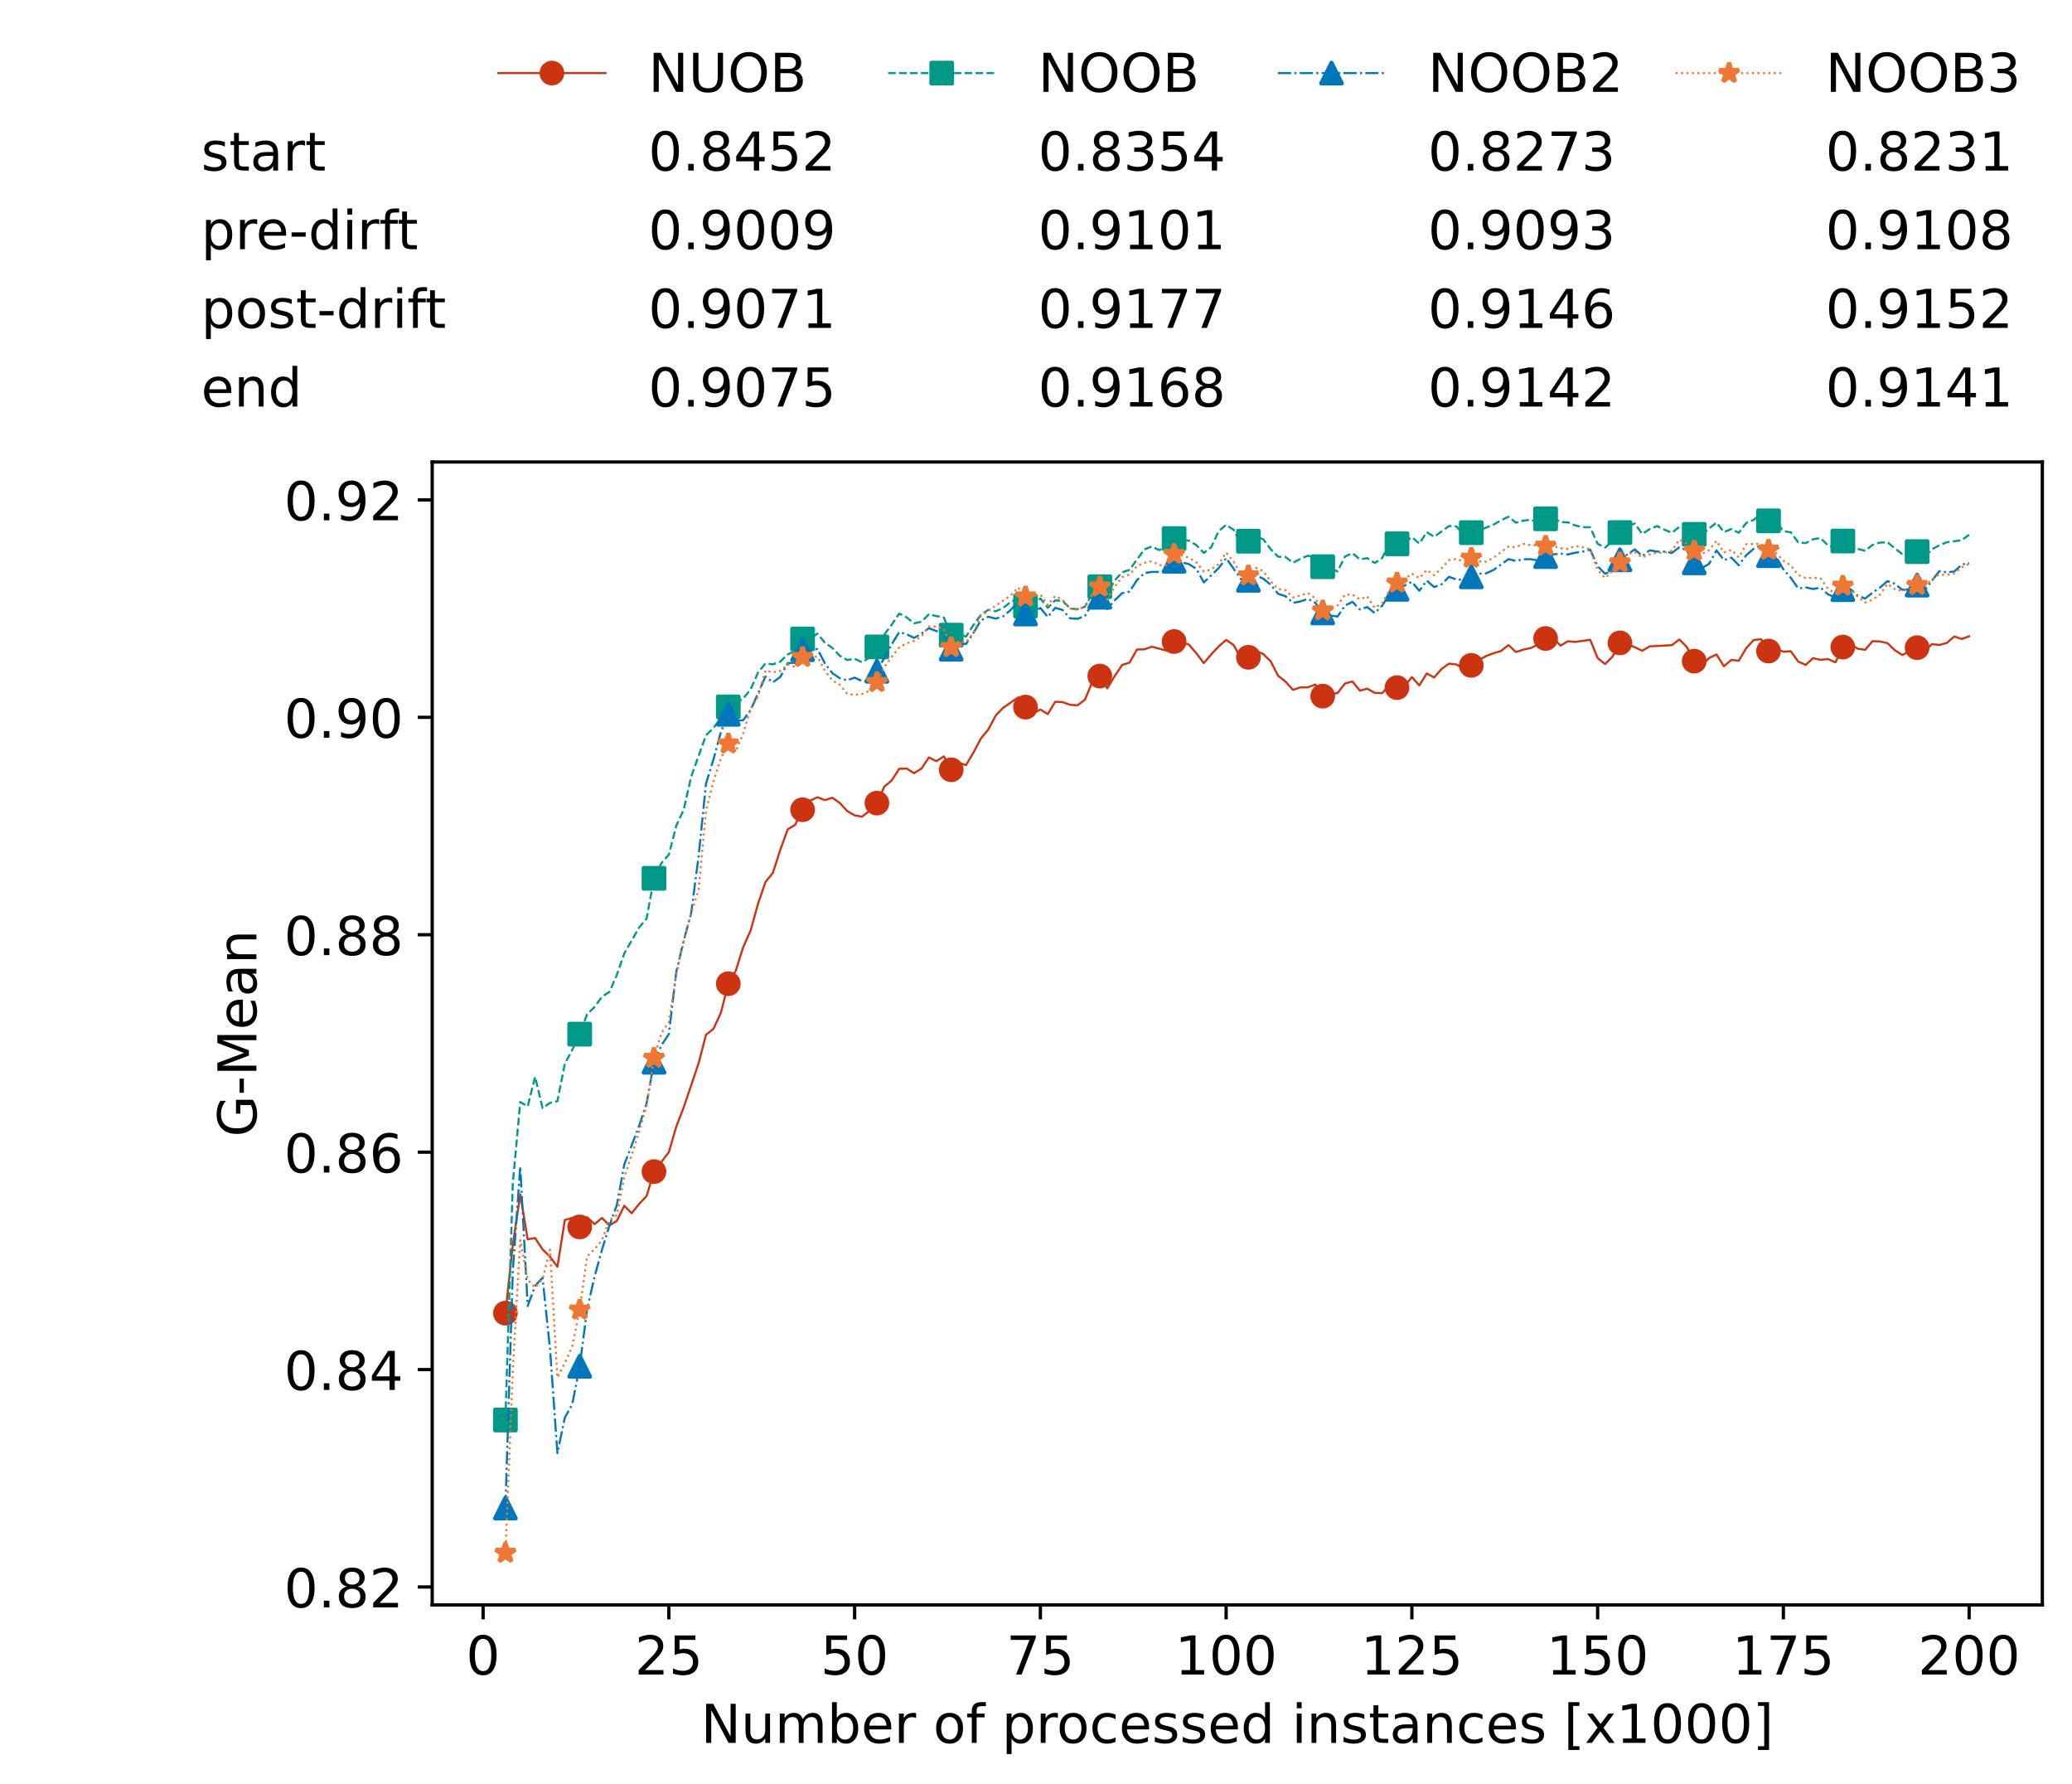 <?xml version="1.0" encoding="utf-8" standalone="no"?>
<!DOCTYPE svg PUBLIC "-//W3C//DTD SVG 1.1//EN"
  "http://www.w3.org/Graphics/SVG/1.1/DTD/svg11.dtd">
<!-- Created with matplotlib (https://matplotlib.org/) -->
<svg height="432.615pt" version="1.1" viewBox="0 0 502.65 432.615" width="502.65pt" xmlns="http://www.w3.org/2000/svg" xmlns:xlink="http://www.w3.org/1999/xlink">
 <defs>
  <style type="text/css">*{stroke-linecap:butt;stroke-linejoin:round;}</style>
 </defs>
 <g id="figure_1">
  <g id="patch_1">
   <path d="M 0 432.615 
L 502.65 432.615 
L 502.65 0 
L 0 0 
z
" style="fill:#ffffff;"/>
  </g>
  <g id="axes_1">
   <g id="patch_2">
    <path d="M 104.85 389.252 
L 495.45 389.252 
L 495.45 112.052 
L 104.85 112.052 
z
" style="fill:#ffffff;"/>
   </g>
   <g id="matplotlib.axis_1">
    <g id="xtick_1">
     <g id="line2d_1">
      <defs>
       <path d="M 0 0 
L 0 3.5 
" id="m96b3cfe30a" style="stroke:#000000;stroke-width:0.8;"/>
      </defs>
      <g>
       <use style="stroke:#000000;stroke-width:0.8;" x="117.197" xlink:href="#m96b3cfe30a" y="389.252"/>
      </g>
     </g>
     <g id="text_1">
      <!-- 0 -->
      <g transform="translate(113.061 406.13)scale(0.13 -0.13)">
       <defs>
        <path d="M 31.781 66.406 
Q 24.172 66.406 20.328 58.906 
Q 16.5 51.422 16.5 36.375 
Q 16.5 21.391 20.328 13.891 
Q 24.172 6.391 31.781 6.391 
Q 39.453 6.391 43.281 13.891 
Q 47.125 21.391 47.125 36.375 
Q 47.125 51.422 43.281 58.906 
Q 39.453 66.406 31.781 66.406 
z
M 31.781 74.219 
Q 44.047 74.219 50.516 64.516 
Q 56.984 54.828 56.984 36.375 
Q 56.984 17.969 50.516 8.266 
Q 44.047 -1.422 31.781 -1.422 
Q 19.531 -1.422 13.062 8.266 
Q 6.594 17.969 6.594 36.375 
Q 6.594 54.828 13.062 64.516 
Q 19.531 74.219 31.781 74.219 
z
" id="DejaVuSans-48"/>
       </defs>
       <use xlink:href="#DejaVuSans-48"/>
      </g>
     </g>
    </g>
    <g id="xtick_2">
     <g id="line2d_2">
      <g>
       <use style="stroke:#000000;stroke-width:0.8;" x="162.259" xlink:href="#m96b3cfe30a" y="389.252"/>
      </g>
     </g>
     <g id="text_2">
      <!-- 25 -->
      <g transform="translate(153.988 406.13)scale(0.13 -0.13)">
       <defs>
        <path d="M 19.188 8.297 
L 53.609 8.297 
L 53.609 0 
L 7.328 0 
L 7.328 8.297 
Q 12.938 14.109 22.625 23.891 
Q 32.328 33.688 34.812 36.531 
Q 39.547 41.844 41.422 45.531 
Q 43.312 49.219 43.312 52.781 
Q 43.312 58.594 39.234 62.25 
Q 35.156 65.922 28.609 65.922 
Q 23.969 65.922 18.812 64.312 
Q 13.672 62.703 7.812 59.422 
L 7.812 69.391 
Q 13.766 71.781 18.938 73 
Q 24.125 74.219 28.422 74.219 
Q 39.75 74.219 46.484 68.547 
Q 53.219 62.891 53.219 53.422 
Q 53.219 48.922 51.531 44.891 
Q 49.859 40.875 45.406 35.406 
Q 44.188 33.984 37.641 27.219 
Q 31.109 20.453 19.188 8.297 
z
" id="DejaVuSans-50"/>
        <path d="M 10.797 72.906 
L 49.516 72.906 
L 49.516 64.594 
L 19.828 64.594 
L 19.828 46.734 
Q 21.969 47.469 24.109 47.828 
Q 26.266 48.188 28.422 48.188 
Q 40.625 48.188 47.75 41.5 
Q 54.891 34.812 54.891 23.391 
Q 54.891 11.625 47.562 5.094 
Q 40.234 -1.422 26.906 -1.422 
Q 22.312 -1.422 17.547 -0.641 
Q 12.797 0.141 7.719 1.703 
L 7.719 11.625 
Q 12.109 9.234 16.797 8.062 
Q 21.484 6.891 26.703 6.891 
Q 35.156 6.891 40.078 11.328 
Q 45.016 15.766 45.016 23.391 
Q 45.016 31 40.078 35.438 
Q 35.156 39.891 26.703 39.891 
Q 22.75 39.891 18.812 39.016 
Q 14.891 38.141 10.797 36.281 
z
" id="DejaVuSans-53"/>
       </defs>
       <use xlink:href="#DejaVuSans-50"/>
       <use x="63.623" xlink:href="#DejaVuSans-53"/>
      </g>
     </g>
    </g>
    <g id="xtick_3">
     <g id="line2d_3">
      <g>
       <use style="stroke:#000000;stroke-width:0.8;" x="207.322" xlink:href="#m96b3cfe30a" y="389.252"/>
      </g>
     </g>
     <g id="text_3">
      <!-- 50 -->
      <g transform="translate(199.05 406.13)scale(0.13 -0.13)">
       <use xlink:href="#DejaVuSans-53"/>
       <use x="63.623" xlink:href="#DejaVuSans-48"/>
      </g>
     </g>
    </g>
    <g id="xtick_4">
     <g id="line2d_4">
      <g>
       <use style="stroke:#000000;stroke-width:0.8;" x="252.384" xlink:href="#m96b3cfe30a" y="389.252"/>
      </g>
     </g>
     <g id="text_4">
      <!-- 75 -->
      <g transform="translate(244.113 406.13)scale(0.13 -0.13)">
       <defs>
        <path d="M 8.203 72.906 
L 55.078 72.906 
L 55.078 68.703 
L 28.609 0 
L 18.312 0 
L 43.219 64.594 
L 8.203 64.594 
z
" id="DejaVuSans-55"/>
       </defs>
       <use xlink:href="#DejaVuSans-55"/>
       <use x="63.623" xlink:href="#DejaVuSans-53"/>
      </g>
     </g>
    </g>
    <g id="xtick_5">
     <g id="line2d_5">
      <g>
       <use style="stroke:#000000;stroke-width:0.8;" x="297.446" xlink:href="#m96b3cfe30a" y="389.252"/>
      </g>
     </g>
     <g id="text_5">
      <!-- 100 -->
      <g transform="translate(285.039 406.13)scale(0.13 -0.13)">
       <defs>
        <path d="M 12.406 8.297 
L 28.516 8.297 
L 28.516 63.922 
L 10.984 60.406 
L 10.984 69.391 
L 28.422 72.906 
L 38.281 72.906 
L 38.281 8.297 
L 54.391 8.297 
L 54.391 0 
L 12.406 0 
z
" id="DejaVuSans-49"/>
       </defs>
       <use xlink:href="#DejaVuSans-49"/>
       <use x="63.623" xlink:href="#DejaVuSans-48"/>
       <use x="127.246" xlink:href="#DejaVuSans-48"/>
      </g>
     </g>
    </g>
    <g id="xtick_6">
     <g id="line2d_6">
      <g>
       <use style="stroke:#000000;stroke-width:0.8;" x="342.509" xlink:href="#m96b3cfe30a" y="389.252"/>
      </g>
     </g>
     <g id="text_6">
      <!-- 125 -->
      <g transform="translate(330.102 406.13)scale(0.13 -0.13)">
       <use xlink:href="#DejaVuSans-49"/>
       <use x="63.623" xlink:href="#DejaVuSans-50"/>
       <use x="127.246" xlink:href="#DejaVuSans-53"/>
      </g>
     </g>
    </g>
    <g id="xtick_7">
     <g id="line2d_7">
      <g>
       <use style="stroke:#000000;stroke-width:0.8;" x="387.571" xlink:href="#m96b3cfe30a" y="389.252"/>
      </g>
     </g>
     <g id="text_7">
      <!-- 150 -->
      <g transform="translate(375.164 406.13)scale(0.13 -0.13)">
       <use xlink:href="#DejaVuSans-49"/>
       <use x="63.623" xlink:href="#DejaVuSans-53"/>
       <use x="127.246" xlink:href="#DejaVuSans-48"/>
      </g>
     </g>
    </g>
    <g id="xtick_8">
     <g id="line2d_8">
      <g>
       <use style="stroke:#000000;stroke-width:0.8;" x="432.633" xlink:href="#m96b3cfe30a" y="389.252"/>
      </g>
     </g>
     <g id="text_8">
      <!-- 175 -->
      <g transform="translate(420.226 406.13)scale(0.13 -0.13)">
       <use xlink:href="#DejaVuSans-49"/>
       <use x="63.623" xlink:href="#DejaVuSans-55"/>
       <use x="127.246" xlink:href="#DejaVuSans-53"/>
      </g>
     </g>
    </g>
    <g id="xtick_9">
     <g id="line2d_9">
      <g>
       <use style="stroke:#000000;stroke-width:0.8;" x="477.695" xlink:href="#m96b3cfe30a" y="389.252"/>
      </g>
     </g>
     <g id="text_9">
      <!-- 200 -->
      <g transform="translate(465.289 406.13)scale(0.13 -0.13)">
       <use xlink:href="#DejaVuSans-50"/>
       <use x="63.623" xlink:href="#DejaVuSans-48"/>
       <use x="127.246" xlink:href="#DejaVuSans-48"/>
      </g>
     </g>
    </g>
    <g id="text_10">
     <!-- Number of processed instances [x1000] -->
     <g transform="translate(170.025 422.711)scale(0.13 -0.13)">
      <defs>
       <path d="M 9.812 72.906 
L 23.094 72.906 
L 55.422 11.922 
L 55.422 72.906 
L 64.984 72.906 
L 64.984 0 
L 51.703 0 
L 19.391 60.984 
L 19.391 0 
L 9.812 0 
z
" id="DejaVuSans-78"/>
       <path d="M 8.5 21.578 
L 8.5 54.688 
L 17.484 54.688 
L 17.484 21.922 
Q 17.484 14.156 20.5 10.266 
Q 23.531 6.391 29.594 6.391 
Q 36.859 6.391 41.078 11.031 
Q 45.312 15.672 45.312 23.688 
L 45.312 54.688 
L 54.297 54.688 
L 54.297 0 
L 45.312 0 
L 45.312 8.406 
Q 42.047 3.422 37.719 1 
Q 33.406 -1.422 27.688 -1.422 
Q 18.266 -1.422 13.375 4.438 
Q 8.5 10.297 8.5 21.578 
z
M 31.109 56 
z
" id="DejaVuSans-117"/>
       <path d="M 52 44.188 
Q 55.375 50.25 60.062 53.125 
Q 64.75 56 71.094 56 
Q 79.641 56 84.281 50.016 
Q 88.922 44.047 88.922 33.016 
L 88.922 0 
L 79.891 0 
L 79.891 32.719 
Q 79.891 40.578 77.094 44.375 
Q 74.312 48.188 68.609 48.188 
Q 61.625 48.188 57.562 43.547 
Q 53.516 38.922 53.516 30.906 
L 53.516 0 
L 44.484 0 
L 44.484 32.719 
Q 44.484 40.625 41.703 44.406 
Q 38.922 48.188 33.109 48.188 
Q 26.219 48.188 22.156 43.531 
Q 18.109 38.875 18.109 30.906 
L 18.109 0 
L 9.078 0 
L 9.078 54.688 
L 18.109 54.688 
L 18.109 46.188 
Q 21.188 51.219 25.484 53.609 
Q 29.781 56 35.688 56 
Q 41.656 56 45.828 52.969 
Q 50 49.953 52 44.188 
z
" id="DejaVuSans-109"/>
       <path d="M 48.688 27.297 
Q 48.688 37.203 44.609 42.844 
Q 40.531 48.484 33.406 48.484 
Q 26.266 48.484 22.188 42.844 
Q 18.109 37.203 18.109 27.297 
Q 18.109 17.391 22.188 11.75 
Q 26.266 6.109 33.406 6.109 
Q 40.531 6.109 44.609 11.75 
Q 48.688 17.391 48.688 27.297 
z
M 18.109 46.391 
Q 20.953 51.266 25.266 53.625 
Q 29.594 56 35.594 56 
Q 45.562 56 51.781 48.094 
Q 58.016 40.188 58.016 27.297 
Q 58.016 14.406 51.781 6.484 
Q 45.562 -1.422 35.594 -1.422 
Q 29.594 -1.422 25.266 0.953 
Q 20.953 3.328 18.109 8.203 
L 18.109 0 
L 9.078 0 
L 9.078 75.984 
L 18.109 75.984 
z
" id="DejaVuSans-98"/>
       <path d="M 56.203 29.594 
L 56.203 25.203 
L 14.891 25.203 
Q 15.484 15.922 20.484 11.062 
Q 25.484 6.203 34.422 6.203 
Q 39.594 6.203 44.453 7.469 
Q 49.312 8.734 54.109 11.281 
L 54.109 2.781 
Q 49.266 0.734 44.188 -0.344 
Q 39.109 -1.422 33.891 -1.422 
Q 20.797 -1.422 13.156 6.188 
Q 5.516 13.812 5.516 26.812 
Q 5.516 40.234 12.766 48.109 
Q 20.016 56 32.328 56 
Q 43.359 56 49.781 48.891 
Q 56.203 41.797 56.203 29.594 
z
M 47.219 32.234 
Q 47.125 39.594 43.094 43.984 
Q 39.062 48.391 32.422 48.391 
Q 24.906 48.391 20.391 44.141 
Q 15.875 39.891 15.188 32.172 
z
" id="DejaVuSans-101"/>
       <path d="M 41.109 46.297 
Q 39.594 47.172 37.812 47.578 
Q 36.031 48 33.891 48 
Q 26.266 48 22.188 43.047 
Q 18.109 38.094 18.109 28.812 
L 18.109 0 
L 9.078 0 
L 9.078 54.688 
L 18.109 54.688 
L 18.109 46.188 
Q 20.953 51.172 25.484 53.578 
Q 30.031 56 36.531 56 
Q 37.453 56 38.578 55.875 
Q 39.703 55.766 41.062 55.516 
z
" id="DejaVuSans-114"/>
       <path id="DejaVuSans-32"/>
       <path d="M 30.609 48.391 
Q 23.391 48.391 19.188 42.75 
Q 14.984 37.109 14.984 27.297 
Q 14.984 17.484 19.156 11.844 
Q 23.344 6.203 30.609 6.203 
Q 37.797 6.203 41.984 11.859 
Q 46.188 17.531 46.188 27.297 
Q 46.188 37.016 41.984 42.703 
Q 37.797 48.391 30.609 48.391 
z
M 30.609 56 
Q 42.328 56 49.016 48.375 
Q 55.719 40.766 55.719 27.297 
Q 55.719 13.875 49.016 6.219 
Q 42.328 -1.422 30.609 -1.422 
Q 18.844 -1.422 12.172 6.219 
Q 5.516 13.875 5.516 27.297 
Q 5.516 40.766 12.172 48.375 
Q 18.844 56 30.609 56 
z
" id="DejaVuSans-111"/>
       <path d="M 37.109 75.984 
L 37.109 68.5 
L 28.516 68.5 
Q 23.688 68.5 21.797 66.547 
Q 19.922 64.594 19.922 59.516 
L 19.922 54.688 
L 34.719 54.688 
L 34.719 47.703 
L 19.922 47.703 
L 19.922 0 
L 10.891 0 
L 10.891 47.703 
L 2.297 47.703 
L 2.297 54.688 
L 10.891 54.688 
L 10.891 58.5 
Q 10.891 67.625 15.141 71.797 
Q 19.391 75.984 28.609 75.984 
z
" id="DejaVuSans-102"/>
       <path d="M 18.109 8.203 
L 18.109 -20.797 
L 9.078 -20.797 
L 9.078 54.688 
L 18.109 54.688 
L 18.109 46.391 
Q 20.953 51.266 25.266 53.625 
Q 29.594 56 35.594 56 
Q 45.562 56 51.781 48.094 
Q 58.016 40.188 58.016 27.297 
Q 58.016 14.406 51.781 6.484 
Q 45.562 -1.422 35.594 -1.422 
Q 29.594 -1.422 25.266 0.953 
Q 20.953 3.328 18.109 8.203 
z
M 48.688 27.297 
Q 48.688 37.203 44.609 42.844 
Q 40.531 48.484 33.406 48.484 
Q 26.266 48.484 22.188 42.844 
Q 18.109 37.203 18.109 27.297 
Q 18.109 17.391 22.188 11.75 
Q 26.266 6.109 33.406 6.109 
Q 40.531 6.109 44.609 11.75 
Q 48.688 17.391 48.688 27.297 
z
" id="DejaVuSans-112"/>
       <path d="M 48.781 52.594 
L 48.781 44.188 
Q 44.969 46.297 41.141 47.344 
Q 37.312 48.391 33.406 48.391 
Q 24.656 48.391 19.812 42.844 
Q 14.984 37.312 14.984 27.297 
Q 14.984 17.281 19.812 11.734 
Q 24.656 6.203 33.406 6.203 
Q 37.312 6.203 41.141 7.25 
Q 44.969 8.297 48.781 10.406 
L 48.781 2.094 
Q 45.016 0.344 40.984 -0.531 
Q 36.969 -1.422 32.422 -1.422 
Q 20.062 -1.422 12.781 6.344 
Q 5.516 14.109 5.516 27.297 
Q 5.516 40.672 12.859 48.328 
Q 20.219 56 33.016 56 
Q 37.156 56 41.109 55.141 
Q 45.062 54.297 48.781 52.594 
z
" id="DejaVuSans-99"/>
       <path d="M 44.281 53.078 
L 44.281 44.578 
Q 40.484 46.531 36.375 47.5 
Q 32.281 48.484 27.875 48.484 
Q 21.188 48.484 17.844 46.438 
Q 14.5 44.391 14.5 40.281 
Q 14.5 37.156 16.891 35.375 
Q 19.281 33.594 26.516 31.984 
L 29.594 31.297 
Q 39.156 29.25 43.188 25.516 
Q 47.219 21.781 47.219 15.094 
Q 47.219 7.469 41.188 3.016 
Q 35.156 -1.422 24.609 -1.422 
Q 20.219 -1.422 15.453 -0.562 
Q 10.688 0.297 5.422 2 
L 5.422 11.281 
Q 10.406 8.688 15.234 7.391 
Q 20.062 6.109 24.812 6.109 
Q 31.156 6.109 34.562 8.281 
Q 37.984 10.453 37.984 14.406 
Q 37.984 18.062 35.516 20.016 
Q 33.062 21.969 24.703 23.781 
L 21.578 24.516 
Q 13.234 26.266 9.516 29.906 
Q 5.812 33.547 5.812 39.891 
Q 5.812 47.609 11.281 51.797 
Q 16.75 56 26.812 56 
Q 31.781 56 36.172 55.266 
Q 40.578 54.547 44.281 53.078 
z
" id="DejaVuSans-115"/>
       <path d="M 45.406 46.391 
L 45.406 75.984 
L 54.391 75.984 
L 54.391 0 
L 45.406 0 
L 45.406 8.203 
Q 42.578 3.328 38.25 0.953 
Q 33.938 -1.422 27.875 -1.422 
Q 17.969 -1.422 11.734 6.484 
Q 5.516 14.406 5.516 27.297 
Q 5.516 40.188 11.734 48.094 
Q 17.969 56 27.875 56 
Q 33.938 56 38.25 53.625 
Q 42.578 51.266 45.406 46.391 
z
M 14.797 27.297 
Q 14.797 17.391 18.875 11.75 
Q 22.953 6.109 30.078 6.109 
Q 37.203 6.109 41.297 11.75 
Q 45.406 17.391 45.406 27.297 
Q 45.406 37.203 41.297 42.844 
Q 37.203 48.484 30.078 48.484 
Q 22.953 48.484 18.875 42.844 
Q 14.797 37.203 14.797 27.297 
z
" id="DejaVuSans-100"/>
       <path d="M 9.422 54.688 
L 18.406 54.688 
L 18.406 0 
L 9.422 0 
z
M 9.422 75.984 
L 18.406 75.984 
L 18.406 64.594 
L 9.422 64.594 
z
" id="DejaVuSans-105"/>
       <path d="M 54.891 33.016 
L 54.891 0 
L 45.906 0 
L 45.906 32.719 
Q 45.906 40.484 42.875 44.328 
Q 39.844 48.188 33.797 48.188 
Q 26.516 48.188 22.312 43.547 
Q 18.109 38.922 18.109 30.906 
L 18.109 0 
L 9.078 0 
L 9.078 54.688 
L 18.109 54.688 
L 18.109 46.188 
Q 21.344 51.125 25.703 53.562 
Q 30.078 56 35.797 56 
Q 45.219 56 50.047 50.172 
Q 54.891 44.344 54.891 33.016 
z
" id="DejaVuSans-110"/>
       <path d="M 18.312 70.219 
L 18.312 54.688 
L 36.812 54.688 
L 36.812 47.703 
L 18.312 47.703 
L 18.312 18.016 
Q 18.312 11.328 20.141 9.422 
Q 21.969 7.516 27.594 7.516 
L 36.812 7.516 
L 36.812 0 
L 27.594 0 
Q 17.188 0 13.234 3.875 
Q 9.281 7.766 9.281 18.016 
L 9.281 47.703 
L 2.688 47.703 
L 2.688 54.688 
L 9.281 54.688 
L 9.281 70.219 
z
" id="DejaVuSans-116"/>
       <path d="M 34.281 27.484 
Q 23.391 27.484 19.188 25 
Q 14.984 22.516 14.984 16.5 
Q 14.984 11.719 18.141 8.906 
Q 21.297 6.109 26.703 6.109 
Q 34.188 6.109 38.703 11.406 
Q 43.219 16.703 43.219 25.484 
L 43.219 27.484 
z
M 52.203 31.203 
L 52.203 0 
L 43.219 0 
L 43.219 8.297 
Q 40.141 3.328 35.547 0.953 
Q 30.953 -1.422 24.312 -1.422 
Q 15.922 -1.422 10.953 3.297 
Q 6 8.016 6 15.922 
Q 6 25.141 12.172 29.828 
Q 18.359 34.516 30.609 34.516 
L 43.219 34.516 
L 43.219 35.406 
Q 43.219 41.609 39.141 45 
Q 35.062 48.391 27.688 48.391 
Q 23 48.391 18.547 47.266 
Q 14.109 46.141 10.016 43.891 
L 10.016 52.203 
Q 14.938 54.109 19.578 55.047 
Q 24.219 56 28.609 56 
Q 40.484 56 46.344 49.844 
Q 52.203 43.703 52.203 31.203 
z
" id="DejaVuSans-97"/>
       <path d="M 8.594 75.984 
L 29.297 75.984 
L 29.297 69 
L 17.578 69 
L 17.578 -6.203 
L 29.297 -6.203 
L 29.297 -13.188 
L 8.594 -13.188 
z
" id="DejaVuSans-91"/>
       <path d="M 54.891 54.688 
L 35.109 28.078 
L 55.906 0 
L 45.312 0 
L 29.391 21.484 
L 13.484 0 
L 2.875 0 
L 24.125 28.609 
L 4.688 54.688 
L 15.281 54.688 
L 29.781 35.203 
L 44.281 54.688 
z
" id="DejaVuSans-120"/>
       <path d="M 30.422 75.984 
L 30.422 -13.188 
L 9.719 -13.188 
L 9.719 -6.203 
L 21.391 -6.203 
L 21.391 69 
L 9.719 69 
L 9.719 75.984 
z
" id="DejaVuSans-93"/>
      </defs>
      <use xlink:href="#DejaVuSans-78"/>
      <use x="74.805" xlink:href="#DejaVuSans-117"/>
      <use x="138.184" xlink:href="#DejaVuSans-109"/>
      <use x="235.596" xlink:href="#DejaVuSans-98"/>
      <use x="299.072" xlink:href="#DejaVuSans-101"/>
      <use x="360.596" xlink:href="#DejaVuSans-114"/>
      <use x="401.709" xlink:href="#DejaVuSans-32"/>
      <use x="433.496" xlink:href="#DejaVuSans-111"/>
      <use x="494.678" xlink:href="#DejaVuSans-102"/>
      <use x="529.883" xlink:href="#DejaVuSans-32"/>
      <use x="561.67" xlink:href="#DejaVuSans-112"/>
      <use x="625.146" xlink:href="#DejaVuSans-114"/>
      <use x="664.01" xlink:href="#DejaVuSans-111"/>
      <use x="725.191" xlink:href="#DejaVuSans-99"/>
      <use x="780.172" xlink:href="#DejaVuSans-101"/>
      <use x="841.695" xlink:href="#DejaVuSans-115"/>
      <use x="893.795" xlink:href="#DejaVuSans-115"/>
      <use x="945.895" xlink:href="#DejaVuSans-101"/>
      <use x="1007.418" xlink:href="#DejaVuSans-100"/>
      <use x="1070.895" xlink:href="#DejaVuSans-32"/>
      <use x="1102.682" xlink:href="#DejaVuSans-105"/>
      <use x="1130.465" xlink:href="#DejaVuSans-110"/>
      <use x="1193.844" xlink:href="#DejaVuSans-115"/>
      <use x="1245.943" xlink:href="#DejaVuSans-116"/>
      <use x="1285.152" xlink:href="#DejaVuSans-97"/>
      <use x="1346.432" xlink:href="#DejaVuSans-110"/>
      <use x="1409.811" xlink:href="#DejaVuSans-99"/>
      <use x="1464.791" xlink:href="#DejaVuSans-101"/>
      <use x="1526.314" xlink:href="#DejaVuSans-115"/>
      <use x="1578.414" xlink:href="#DejaVuSans-32"/>
      <use x="1610.201" xlink:href="#DejaVuSans-91"/>
      <use x="1649.215" xlink:href="#DejaVuSans-120"/>
      <use x="1708.395" xlink:href="#DejaVuSans-49"/>
      <use x="1772.018" xlink:href="#DejaVuSans-48"/>
      <use x="1835.641" xlink:href="#DejaVuSans-48"/>
      <use x="1899.264" xlink:href="#DejaVuSans-48"/>
      <use x="1962.887" xlink:href="#DejaVuSans-93"/>
     </g>
    </g>
   </g>
   <g id="matplotlib.axis_2">
    <g id="ytick_1">
     <g id="line2d_10">
      <defs>
       <path d="M 0 0 
L -3.5 0 
" id="m3121ed7cab" style="stroke:#000000;stroke-width:0.8;"/>
      </defs>
      <g>
       <use style="stroke:#000000;stroke-width:0.8;" x="104.85" xlink:href="#m3121ed7cab" y="384.898"/>
      </g>
     </g>
     <g id="text_11">
      <!-- 0.82 -->
      <g transform="translate(68.905 389.837)scale(0.13 -0.13)">
       <defs>
        <path d="M 10.688 12.406 
L 21 12.406 
L 21 0 
L 10.688 0 
z
" id="DejaVuSans-46"/>
        <path d="M 31.781 34.625 
Q 24.75 34.625 20.719 30.859 
Q 16.703 27.094 16.703 20.516 
Q 16.703 13.922 20.719 10.156 
Q 24.75 6.391 31.781 6.391 
Q 38.812 6.391 42.859 10.172 
Q 46.922 13.969 46.922 20.516 
Q 46.922 27.094 42.891 30.859 
Q 38.875 34.625 31.781 34.625 
z
M 21.922 38.812 
Q 15.578 40.375 12.031 44.719 
Q 8.5 49.078 8.5 55.328 
Q 8.5 64.062 14.719 69.141 
Q 20.953 74.219 31.781 74.219 
Q 42.672 74.219 48.875 69.141 
Q 55.078 64.062 55.078 55.328 
Q 55.078 49.078 51.531 44.719 
Q 48 40.375 41.703 38.812 
Q 48.828 37.156 52.797 32.312 
Q 56.781 27.484 56.781 20.516 
Q 56.781 9.906 50.312 4.234 
Q 43.844 -1.422 31.781 -1.422 
Q 19.734 -1.422 13.25 4.234 
Q 6.781 9.906 6.781 20.516 
Q 6.781 27.484 10.781 32.312 
Q 14.797 37.156 21.922 38.812 
z
M 18.312 54.391 
Q 18.312 48.734 21.844 45.562 
Q 25.391 42.391 31.781 42.391 
Q 38.141 42.391 41.719 45.562 
Q 45.312 48.734 45.312 54.391 
Q 45.312 60.062 41.719 63.234 
Q 38.141 66.406 31.781 66.406 
Q 25.391 66.406 21.844 63.234 
Q 18.312 60.062 18.312 54.391 
z
" id="DejaVuSans-56"/>
       </defs>
       <use xlink:href="#DejaVuSans-48"/>
       <use x="63.623" xlink:href="#DejaVuSans-46"/>
       <use x="95.41" xlink:href="#DejaVuSans-56"/>
       <use x="159.033" xlink:href="#DejaVuSans-50"/>
      </g>
     </g>
    </g>
    <g id="ytick_2">
     <g id="line2d_11">
      <g>
       <use style="stroke:#000000;stroke-width:0.8;" x="104.85" xlink:href="#m3121ed7cab" y="332.169"/>
      </g>
     </g>
     <g id="text_12">
      <!-- 0.84 -->
      <g transform="translate(68.905 337.108)scale(0.13 -0.13)">
       <defs>
        <path d="M 37.797 64.312 
L 12.891 25.391 
L 37.797 25.391 
z
M 35.203 72.906 
L 47.609 72.906 
L 47.609 25.391 
L 58.016 25.391 
L 58.016 17.188 
L 47.609 17.188 
L 47.609 0 
L 37.797 0 
L 37.797 17.188 
L 4.891 17.188 
L 4.891 26.703 
z
" id="DejaVuSans-52"/>
       </defs>
       <use xlink:href="#DejaVuSans-48"/>
       <use x="63.623" xlink:href="#DejaVuSans-46"/>
       <use x="95.41" xlink:href="#DejaVuSans-56"/>
       <use x="159.033" xlink:href="#DejaVuSans-52"/>
      </g>
     </g>
    </g>
    <g id="ytick_3">
     <g id="line2d_12">
      <g>
       <use style="stroke:#000000;stroke-width:0.8;" x="104.85" xlink:href="#m3121ed7cab" y="279.439"/>
      </g>
     </g>
     <g id="text_13">
      <!-- 0.86 -->
      <g transform="translate(68.905 284.378)scale(0.13 -0.13)">
       <defs>
        <path d="M 33.016 40.375 
Q 26.375 40.375 22.484 35.828 
Q 18.609 31.297 18.609 23.391 
Q 18.609 15.531 22.484 10.953 
Q 26.375 6.391 33.016 6.391 
Q 39.656 6.391 43.531 10.953 
Q 47.406 15.531 47.406 23.391 
Q 47.406 31.297 43.531 35.828 
Q 39.656 40.375 33.016 40.375 
z
M 52.594 71.297 
L 52.594 62.312 
Q 48.875 64.062 45.094 64.984 
Q 41.312 65.922 37.594 65.922 
Q 27.828 65.922 22.672 59.328 
Q 17.531 52.734 16.797 39.406 
Q 19.672 43.656 24.016 45.922 
Q 28.375 48.188 33.594 48.188 
Q 44.578 48.188 50.953 41.516 
Q 57.328 34.859 57.328 23.391 
Q 57.328 12.156 50.688 5.359 
Q 44.047 -1.422 33.016 -1.422 
Q 20.359 -1.422 13.672 8.266 
Q 6.984 17.969 6.984 36.375 
Q 6.984 53.656 15.188 63.938 
Q 23.391 74.219 37.203 74.219 
Q 40.922 74.219 44.703 73.484 
Q 48.484 72.75 52.594 71.297 
z
" id="DejaVuSans-54"/>
       </defs>
       <use xlink:href="#DejaVuSans-48"/>
       <use x="63.623" xlink:href="#DejaVuSans-46"/>
       <use x="95.41" xlink:href="#DejaVuSans-56"/>
       <use x="159.033" xlink:href="#DejaVuSans-54"/>
      </g>
     </g>
    </g>
    <g id="ytick_4">
     <g id="line2d_13">
      <g>
       <use style="stroke:#000000;stroke-width:0.8;" x="104.85" xlink:href="#m3121ed7cab" y="226.709"/>
      </g>
     </g>
     <g id="text_14">
      <!-- 0.88 -->
      <g transform="translate(68.905 231.648)scale(0.13 -0.13)">
       <use xlink:href="#DejaVuSans-48"/>
       <use x="63.623" xlink:href="#DejaVuSans-46"/>
       <use x="95.41" xlink:href="#DejaVuSans-56"/>
       <use x="159.033" xlink:href="#DejaVuSans-56"/>
      </g>
     </g>
    </g>
    <g id="ytick_5">
     <g id="line2d_14">
      <g>
       <use style="stroke:#000000;stroke-width:0.8;" x="104.85" xlink:href="#m3121ed7cab" y="173.979"/>
      </g>
     </g>
     <g id="text_15">
      <!-- 0.90 -->
      <g transform="translate(68.905 178.918)scale(0.13 -0.13)">
       <defs>
        <path d="M 10.984 1.516 
L 10.984 10.5 
Q 14.703 8.734 18.5 7.812 
Q 22.312 6.891 25.984 6.891 
Q 35.75 6.891 40.891 13.453 
Q 46.047 20.016 46.781 33.406 
Q 43.953 29.203 39.594 26.953 
Q 35.25 24.703 29.984 24.703 
Q 19.047 24.703 12.672 31.312 
Q 6.297 37.938 6.297 49.422 
Q 6.297 60.641 12.938 67.422 
Q 19.578 74.219 30.609 74.219 
Q 43.266 74.219 49.922 64.516 
Q 56.594 54.828 56.594 36.375 
Q 56.594 19.141 48.406 8.859 
Q 40.234 -1.422 26.422 -1.422 
Q 22.703 -1.422 18.891 -0.688 
Q 15.094 0.047 10.984 1.516 
z
M 30.609 32.422 
Q 37.25 32.422 41.125 36.953 
Q 45.016 41.5 45.016 49.422 
Q 45.016 57.281 41.125 61.844 
Q 37.25 66.406 30.609 66.406 
Q 23.969 66.406 20.094 61.844 
Q 16.219 57.281 16.219 49.422 
Q 16.219 41.5 20.094 36.953 
Q 23.969 32.422 30.609 32.422 
z
" id="DejaVuSans-57"/>
       </defs>
       <use xlink:href="#DejaVuSans-48"/>
       <use x="63.623" xlink:href="#DejaVuSans-46"/>
       <use x="95.41" xlink:href="#DejaVuSans-57"/>
       <use x="159.033" xlink:href="#DejaVuSans-48"/>
      </g>
     </g>
    </g>
    <g id="ytick_6">
     <g id="line2d_15">
      <g>
       <use style="stroke:#000000;stroke-width:0.8;" x="104.85" xlink:href="#m3121ed7cab" y="121.249"/>
      </g>
     </g>
     <g id="text_16">
      <!-- 0.92 -->
      <g transform="translate(68.905 126.188)scale(0.13 -0.13)">
       <use xlink:href="#DejaVuSans-48"/>
       <use x="63.623" xlink:href="#DejaVuSans-46"/>
       <use x="95.41" xlink:href="#DejaVuSans-57"/>
       <use x="159.033" xlink:href="#DejaVuSans-50"/>
      </g>
     </g>
    </g>
    <g id="text_17">
     <!-- G-Mean -->
     <g transform="translate(62.201 275.744)rotate(-90)scale(0.13 -0.13)">
      <defs>
       <path d="M 59.516 10.406 
L 59.516 29.984 
L 43.406 29.984 
L 43.406 38.094 
L 69.281 38.094 
L 69.281 6.781 
Q 63.578 2.734 56.688 0.656 
Q 49.812 -1.422 42 -1.422 
Q 24.906 -1.422 15.25 8.562 
Q 5.609 18.562 5.609 36.375 
Q 5.609 54.25 15.25 64.234 
Q 24.906 74.219 42 74.219 
Q 49.125 74.219 55.547 72.453 
Q 61.969 70.703 67.391 67.281 
L 67.391 56.781 
Q 61.922 61.422 55.766 63.766 
Q 49.609 66.109 42.828 66.109 
Q 29.438 66.109 22.719 58.641 
Q 16.016 51.172 16.016 36.375 
Q 16.016 21.625 22.719 14.156 
Q 29.438 6.688 42.828 6.688 
Q 48.047 6.688 52.141 7.594 
Q 56.25 8.5 59.516 10.406 
z
" id="DejaVuSans-71"/>
       <path d="M 4.891 31.391 
L 31.203 31.391 
L 31.203 23.391 
L 4.891 23.391 
z
" id="DejaVuSans-45"/>
       <path d="M 9.812 72.906 
L 24.516 72.906 
L 43.109 23.297 
L 61.812 72.906 
L 76.516 72.906 
L 76.516 0 
L 66.891 0 
L 66.891 64.016 
L 48.094 14.016 
L 38.188 14.016 
L 19.391 64.016 
L 19.391 0 
L 9.812 0 
z
" id="DejaVuSans-77"/>
      </defs>
      <use xlink:href="#DejaVuSans-71"/>
      <use x="77.49" xlink:href="#DejaVuSans-45"/>
      <use x="113.574" xlink:href="#DejaVuSans-77"/>
      <use x="199.854" xlink:href="#DejaVuSans-101"/>
      <use x="261.377" xlink:href="#DejaVuSans-97"/>
      <use x="322.656" xlink:href="#DejaVuSans-110"/>
     </g>
    </g>
   </g>
   <g id="line2d_16"/>
   <g id="line2d_17"/>
   <g id="line2d_18"/>
   <g id="line2d_19"/>
   <g id="line2d_20"/>
   <g id="line2d_21">
    <path clip-path="url(#p72faf72520)" d="M 122.605 318.483 
L 124.407 301.919 
L 126.21 289.665 
L 128.012 300.578 
L 129.815 300.267 
L 131.617 303.024 
L 133.419 304.772 
L 135.222 307.252 
L 137.024 295.906 
L 138.827 295.373 
L 140.629 297.576 
L 142.432 295.213 
L 144.234 296.894 
L 146.037 295.408 
L 147.839 297.184 
L 149.642 296.117 
L 151.444 292.441 
L 153.247 294.249 
L 155.049 291.993 
L 156.852 290.098 
L 158.654 284.152 
L 162.259 279.437 
L 164.062 273.252 
L 165.864 268.558 
L 169.469 257.891 
L 171.272 250.97 
L 173.074 249.541 
L 174.877 245.63 
L 176.679 238.582 
L 178.482 235.478 
L 180.284 229.737 
L 182.087 225.7 
L 183.889 219.213 
L 185.692 213.916 
L 187.494 211.699 
L 189.297 206.094 
L 191.099 201.137 
L 192.902 200.05 
L 194.704 196.391 
L 196.507 194.176 
L 198.309 193.369 
L 200.112 194.059 
L 201.914 193.479 
L 203.717 194.728 
L 205.519 196.7 
L 207.322 197.752 
L 209.124 198.067 
L 210.927 196.653 
L 212.729 194.78 
L 214.532 190.78 
L 216.334 189.262 
L 218.137 186.465 
L 219.939 186.405 
L 221.742 187.52 
L 223.544 186.395 
L 225.347 183.697 
L 227.149 184.614 
L 228.952 183.443 
L 230.754 186.695 
L 232.557 184.966 
L 234.359 185.56 
L 236.162 182.498 
L 237.964 179.116 
L 239.767 176.907 
L 241.569 173.523 
L 243.372 171.652 
L 246.976 169.17 
L 248.779 171.5 
L 250.581 173.049 
L 252.384 172.091 
L 254.186 173.18 
L 255.989 170.205 
L 257.791 170.289 
L 259.594 170.944 
L 261.396 171.065 
L 263.199 169.703 
L 265.001 165.358 
L 266.804 163.968 
L 268.606 166.957 
L 270.409 163.983 
L 272.211 161.295 
L 274.014 160.71 
L 275.816 157.528 
L 277.619 157.487 
L 279.421 156.844 
L 283.026 157.799 
L 284.829 155.593 
L 286.631 155.848 
L 288.434 156.336 
L 290.236 158.455 
L 292.039 160.832 
L 293.841 158.699 
L 295.644 156.769 
L 297.446 155.205 
L 299.249 156.412 
L 301.051 159.664 
L 302.854 159.415 
L 304.656 157.851 
L 306.459 158.632 
L 308.261 160.404 
L 310.064 163.905 
L 311.866 165.319 
L 313.669 167.31 
L 315.471 166.71 
L 317.274 166.71 
L 319.076 166.011 
L 320.879 168.838 
L 324.484 168.072 
L 326.286 165.766 
L 328.089 165.28 
L 329.891 167.51 
L 331.694 167.02 
L 333.496 168.05 
L 335.299 168.104 
L 337.101 166.211 
L 338.904 166.769 
L 340.706 166.488 
L 342.509 164.201 
L 344.311 166.24 
L 346.114 163.335 
L 347.916 164.319 
L 349.719 162.237 
L 351.521 160.957 
L 353.324 161.155 
L 355.126 162.228 
L 356.928 161.378 
L 358.731 160.061 
L 360.533 159.112 
L 362.336 158.43 
L 364.138 157.892 
L 365.941 156.45 
L 367.743 158.142 
L 369.546 157.551 
L 371.348 157.172 
L 373.151 156.325 
L 374.953 154.856 
L 376.756 154.616 
L 378.558 156.597 
L 380.361 155.522 
L 382.163 155.688 
L 385.768 155.167 
L 387.571 159.597 
L 389.373 161.059 
L 391.176 159.274 
L 392.978 155.925 
L 394.781 156.234 
L 396.583 156.971 
L 398.386 157.831 
L 400.188 156.762 
L 403.793 156.577 
L 405.596 156.461 
L 407.398 155.093 
L 409.201 156.912 
L 411.003 160.351 
L 412.806 161.424 
L 414.608 159.594 
L 416.411 158.73 
L 418.213 161.602 
L 420.016 160.048 
L 421.818 160.25 
L 423.621 157.206 
L 425.423 155.241 
L 427.226 155.023 
L 429.028 157.908 
L 430.831 157.276 
L 432.633 158.068 
L 434.436 157.947 
L 436.238 160.446 
L 438.041 161.261 
L 439.843 159.624 
L 441.646 160.037 
L 443.448 159.848 
L 445.251 160.633 
L 447.053 156.943 
L 448.856 156.145 
L 450.658 157.327 
L 452.461 157.605 
L 454.263 155.502 
L 456.066 155.582 
L 457.868 155.974 
L 459.671 157.69 
L 461.473 158.863 
L 465.078 157.08 
L 466.881 157.941 
L 468.683 156.219 
L 470.485 156.418 
L 472.288 155.932 
L 474.09 154.37 
L 475.893 154.978 
L 477.695 154.324 
L 477.695 154.324 
" style="fill:none;stroke:#cc3311;stroke-linecap:square;stroke-width:0.5;"/>
    <defs>
     <path d="M 0 2.5 
C 0.663 2.5 1.299 2.237 1.768 1.768 
C 2.237 1.299 2.5 0.663 2.5 0 
C 2.5 -0.663 2.237 -1.299 1.768 -1.768 
C 1.299 -2.237 0.663 -2.5 0 -2.5 
C -0.663 -2.5 -1.299 -2.237 -1.768 -1.768 
C -2.237 -1.299 -2.5 -0.663 -2.5 0 
C -2.5 0.663 -2.237 1.299 -1.768 1.768 
C -1.299 2.237 -0.663 2.5 0 2.5 
z
" id="m885ca109cd" style="stroke:#cc3311;"/>
    </defs>
    <g clip-path="url(#p72faf72520)">
     <use style="fill:#cc3311;stroke:#cc3311;" x="122.605" xlink:href="#m885ca109cd" y="318.483"/>
     <use style="fill:#cc3311;stroke:#cc3311;" x="140.629" xlink:href="#m885ca109cd" y="297.576"/>
     <use style="fill:#cc3311;stroke:#cc3311;" x="158.654" xlink:href="#m885ca109cd" y="284.152"/>
     <use style="fill:#cc3311;stroke:#cc3311;" x="176.679" xlink:href="#m885ca109cd" y="238.582"/>
     <use style="fill:#cc3311;stroke:#cc3311;" x="194.704" xlink:href="#m885ca109cd" y="196.391"/>
     <use style="fill:#cc3311;stroke:#cc3311;" x="212.729" xlink:href="#m885ca109cd" y="194.78"/>
     <use style="fill:#cc3311;stroke:#cc3311;" x="230.754" xlink:href="#m885ca109cd" y="186.695"/>
     <use style="fill:#cc3311;stroke:#cc3311;" x="248.779" xlink:href="#m885ca109cd" y="171.5"/>
     <use style="fill:#cc3311;stroke:#cc3311;" x="266.804" xlink:href="#m885ca109cd" y="163.968"/>
     <use style="fill:#cc3311;stroke:#cc3311;" x="284.829" xlink:href="#m885ca109cd" y="155.593"/>
     <use style="fill:#cc3311;stroke:#cc3311;" x="302.854" xlink:href="#m885ca109cd" y="159.415"/>
     <use style="fill:#cc3311;stroke:#cc3311;" x="320.879" xlink:href="#m885ca109cd" y="168.838"/>
     <use style="fill:#cc3311;stroke:#cc3311;" x="338.904" xlink:href="#m885ca109cd" y="166.769"/>
     <use style="fill:#cc3311;stroke:#cc3311;" x="356.928" xlink:href="#m885ca109cd" y="161.378"/>
     <use style="fill:#cc3311;stroke:#cc3311;" x="374.953" xlink:href="#m885ca109cd" y="154.856"/>
     <use style="fill:#cc3311;stroke:#cc3311;" x="392.978" xlink:href="#m885ca109cd" y="155.925"/>
     <use style="fill:#cc3311;stroke:#cc3311;" x="411.003" xlink:href="#m885ca109cd" y="160.351"/>
     <use style="fill:#cc3311;stroke:#cc3311;" x="429.028" xlink:href="#m885ca109cd" y="157.908"/>
     <use style="fill:#cc3311;stroke:#cc3311;" x="447.053" xlink:href="#m885ca109cd" y="156.943"/>
     <use style="fill:#cc3311;stroke:#cc3311;" x="465.078" xlink:href="#m885ca109cd" y="157.08"/>
    </g>
   </g>
   <g id="line2d_22"/>
   <g id="line2d_23"/>
   <g id="line2d_24"/>
   <g id="line2d_25"/>
   <g id="line2d_26">
    <path clip-path="url(#p72faf72520)" d="M 122.605 344.402 
L 124.407 286.984 
L 126.21 267.266 
L 128.012 268.342 
L 129.815 261.149 
L 131.617 268.746 
L 133.419 267.481 
L 135.222 267.084 
L 137.024 258 
L 138.827 254.609 
L 140.629 250.815 
L 142.432 245.975 
L 144.234 244.224 
L 146.037 241.736 
L 147.839 240.573 
L 149.642 236.471 
L 151.444 231.239 
L 155.049 224.944 
L 156.852 222.797 
L 158.654 213.023 
L 160.457 209.336 
L 162.259 207.278 
L 164.062 200.268 
L 165.864 196.368 
L 167.667 188.405 
L 171.272 178.315 
L 173.074 176.565 
L 174.877 174.148 
L 176.679 171.452 
L 178.482 170.675 
L 180.284 169.386 
L 182.087 167.225 
L 183.889 163.12 
L 185.692 160.903 
L 187.494 161.121 
L 189.297 160.473 
L 191.099 158.696 
L 192.902 157.904 
L 194.704 154.971 
L 196.507 154.898 
L 198.309 153.687 
L 200.112 155.881 
L 201.914 157.142 
L 203.717 159.04 
L 205.519 160.074 
L 207.322 159.769 
L 209.124 160.632 
L 210.927 159.436 
L 212.729 156.901 
L 214.532 153.911 
L 216.334 151.484 
L 218.137 148.816 
L 219.939 149.739 
L 221.742 151.169 
L 223.544 150.798 
L 225.347 148.983 
L 227.149 149.429 
L 228.952 149.753 
L 230.754 154.047 
L 232.557 153.658 
L 234.359 154.406 
L 236.162 151.553 
L 237.964 149.132 
L 239.767 147.89 
L 241.569 148.264 
L 243.372 147.446 
L 245.174 146.015 
L 246.976 145.114 
L 248.779 146.991 
L 250.581 146.863 
L 252.384 145.146 
L 254.186 147.425 
L 255.989 145.596 
L 257.791 145.763 
L 259.594 147.591 
L 261.396 147.742 
L 263.199 147.161 
L 265.001 143.939 
L 266.804 142.303 
L 268.606 144.031 
L 270.409 140.792 
L 272.211 138.81 
L 274.014 138.198 
L 277.619 133.245 
L 279.421 132.553 
L 281.224 133.415 
L 283.026 132.541 
L 284.829 130.628 
L 288.434 131.129 
L 290.236 132.207 
L 292.039 134.106 
L 293.841 132.692 
L 295.644 128.798 
L 297.446 127.298 
L 299.249 128.474 
L 301.051 131.949 
L 302.854 131.266 
L 304.656 130.095 
L 306.459 130.801 
L 308.261 133.21 
L 310.064 135.022 
L 311.866 135.096 
L 313.669 136.483 
L 315.471 135.544 
L 317.274 134.778 
L 319.076 135.231 
L 320.879 137.447 
L 322.681 137.943 
L 324.484 138.558 
L 326.286 134.991 
L 328.089 134.144 
L 329.891 135.67 
L 331.694 135.369 
L 333.496 136.552 
L 335.299 135.325 
L 337.101 131.721 
L 338.904 131.897 
L 340.706 131.475 
L 342.509 130.269 
L 344.311 131.835 
L 346.114 129.07 
L 347.916 130.192 
L 351.521 127.583 
L 353.324 127.683 
L 355.126 129.75 
L 358.731 128.684 
L 362.336 127.221 
L 364.138 126.205 
L 365.941 125.33 
L 367.743 126.754 
L 369.546 126.283 
L 371.348 126.05 
L 373.151 126.771 
L 374.953 125.826 
L 376.756 125.551 
L 378.558 126.618 
L 380.361 126.696 
L 382.163 127.447 
L 383.966 127.858 
L 385.768 127.884 
L 387.571 131.884 
L 389.373 132.823 
L 391.176 131.256 
L 392.978 129.168 
L 394.781 127.6 
L 396.583 126.956 
L 398.386 129.511 
L 400.188 128.331 
L 401.991 127.586 
L 403.793 128.474 
L 405.596 129.21 
L 407.398 127.779 
L 409.201 128.099 
L 411.003 129.597 
L 412.806 129.887 
L 414.608 128.159 
L 416.411 126.746 
L 418.213 129.063 
L 420.016 128.313 
L 421.818 129.209 
L 423.621 126.831 
L 425.423 126.078 
L 427.226 124.652 
L 429.028 126.325 
L 430.831 126.471 
L 432.633 128.817 
L 434.436 129.105 
L 436.238 131.537 
L 438.041 131.731 
L 439.843 130.784 
L 441.646 130.492 
L 443.448 132.304 
L 445.251 132.88 
L 447.053 131.217 
L 448.856 131.825 
L 450.658 133.134 
L 452.461 133.568 
L 454.263 132.167 
L 456.066 131.597 
L 457.868 131.526 
L 461.473 134.393 
L 463.276 134.413 
L 465.078 133.785 
L 466.881 135.154 
L 468.683 133.203 
L 470.485 132.253 
L 472.288 131.506 
L 475.893 131.027 
L 477.695 129.69 
L 477.695 129.69 
" style="fill:none;stroke:#009988;stroke-dasharray:1.85,0.8;stroke-dashoffset:0;stroke-width:0.5;"/>
    <defs>
     <path d="M -2.5 2.5 
L 2.5 2.5 
L 2.5 -2.5 
L -2.5 -2.5 
z
" id="m279e245586" style="stroke:#009988;stroke-linejoin:miter;"/>
    </defs>
    <g clip-path="url(#p72faf72520)">
     <use style="fill:#009988;stroke:#009988;stroke-linejoin:miter;" x="122.605" xlink:href="#m279e245586" y="344.402"/>
     <use style="fill:#009988;stroke:#009988;stroke-linejoin:miter;" x="140.629" xlink:href="#m279e245586" y="250.815"/>
     <use style="fill:#009988;stroke:#009988;stroke-linejoin:miter;" x="158.654" xlink:href="#m279e245586" y="213.023"/>
     <use style="fill:#009988;stroke:#009988;stroke-linejoin:miter;" x="176.679" xlink:href="#m279e245586" y="171.452"/>
     <use style="fill:#009988;stroke:#009988;stroke-linejoin:miter;" x="194.704" xlink:href="#m279e245586" y="154.971"/>
     <use style="fill:#009988;stroke:#009988;stroke-linejoin:miter;" x="212.729" xlink:href="#m279e245586" y="156.901"/>
     <use style="fill:#009988;stroke:#009988;stroke-linejoin:miter;" x="230.754" xlink:href="#m279e245586" y="154.047"/>
     <use style="fill:#009988;stroke:#009988;stroke-linejoin:miter;" x="248.779" xlink:href="#m279e245586" y="146.991"/>
     <use style="fill:#009988;stroke:#009988;stroke-linejoin:miter;" x="266.804" xlink:href="#m279e245586" y="142.303"/>
     <use style="fill:#009988;stroke:#009988;stroke-linejoin:miter;" x="284.829" xlink:href="#m279e245586" y="130.628"/>
     <use style="fill:#009988;stroke:#009988;stroke-linejoin:miter;" x="302.854" xlink:href="#m279e245586" y="131.266"/>
     <use style="fill:#009988;stroke:#009988;stroke-linejoin:miter;" x="320.879" xlink:href="#m279e245586" y="137.447"/>
     <use style="fill:#009988;stroke:#009988;stroke-linejoin:miter;" x="338.904" xlink:href="#m279e245586" y="131.897"/>
     <use style="fill:#009988;stroke:#009988;stroke-linejoin:miter;" x="356.928" xlink:href="#m279e245586" y="129.187"/>
     <use style="fill:#009988;stroke:#009988;stroke-linejoin:miter;" x="374.953" xlink:href="#m279e245586" y="125.826"/>
     <use style="fill:#009988;stroke:#009988;stroke-linejoin:miter;" x="392.978" xlink:href="#m279e245586" y="129.168"/>
     <use style="fill:#009988;stroke:#009988;stroke-linejoin:miter;" x="411.003" xlink:href="#m279e245586" y="129.597"/>
     <use style="fill:#009988;stroke:#009988;stroke-linejoin:miter;" x="429.028" xlink:href="#m279e245586" y="126.325"/>
     <use style="fill:#009988;stroke:#009988;stroke-linejoin:miter;" x="447.053" xlink:href="#m279e245586" y="131.217"/>
     <use style="fill:#009988;stroke:#009988;stroke-linejoin:miter;" x="465.078" xlink:href="#m279e245586" y="133.785"/>
    </g>
   </g>
   <g id="line2d_27"/>
   <g id="line2d_28"/>
   <g id="line2d_29"/>
   <g id="line2d_30"/>
   <g id="line2d_31">
    <path clip-path="url(#p72faf72520)" d="M 122.605 365.753 
L 124.407 308.208 
L 126.21 282.924 
L 128.012 316.764 
L 129.815 311.871 
L 131.617 309.89 
L 133.419 327.082 
L 135.222 352.429 
L 137.024 343.838 
L 138.827 340.581 
L 140.629 331.369 
L 142.432 317.578 
L 144.234 309.609 
L 146.037 303.102 
L 147.839 297.291 
L 149.642 292.265 
L 151.444 282.452 
L 155.049 273.05 
L 156.852 267.606 
L 158.654 257.646 
L 160.457 253.509 
L 162.259 250.794 
L 164.062 235.683 
L 165.864 228.122 
L 167.667 221.46 
L 169.469 207.745 
L 171.272 190.055 
L 173.074 184.206 
L 174.877 177.524 
L 176.679 173.244 
L 178.482 174.858 
L 180.284 174.673 
L 182.087 172.208 
L 185.692 164.083 
L 187.494 165.486 
L 189.297 164.172 
L 191.099 160.8 
L 192.902 160.785 
L 194.704 157.573 
L 196.507 157.804 
L 198.309 157.406 
L 200.112 160.874 
L 201.914 163.26 
L 203.717 164.491 
L 205.519 165.01 
L 207.322 164.342 
L 209.124 165.197 
L 210.927 165.228 
L 212.729 162.814 
L 216.334 156.235 
L 218.137 153.309 
L 219.939 153.841 
L 221.742 154.714 
L 223.544 153.682 
L 225.347 152.359 
L 228.952 153.747 
L 230.754 157.439 
L 232.557 156.164 
L 234.359 156.172 
L 236.162 153.49 
L 237.964 150.461 
L 239.767 149.575 
L 241.569 150.035 
L 243.372 149.483 
L 245.174 147.945 
L 246.976 145.988 
L 248.779 148.917 
L 250.581 148.371 
L 252.384 147.461 
L 254.186 149.628 
L 255.989 147.425 
L 257.791 147.944 
L 259.594 149.962 
L 261.396 150.084 
L 263.199 149.373 
L 265.001 146.366 
L 266.804 144.864 
L 268.606 147.709 
L 270.409 145.604 
L 272.211 143.86 
L 274.014 143.483 
L 275.816 140.713 
L 277.619 138.985 
L 279.421 138.707 
L 283.026 138.717 
L 284.829 136.126 
L 286.631 136.385 
L 288.434 136.813 
L 290.236 137.991 
L 292.039 141.259 
L 295.644 137.784 
L 297.446 135.356 
L 301.051 140.458 
L 302.854 140.749 
L 304.656 139.531 
L 306.459 140.341 
L 308.261 141.831 
L 310.064 144.022 
L 311.866 144.603 
L 313.669 146.217 
L 315.471 145.871 
L 317.274 145.253 
L 319.076 146.193 
L 320.879 148.659 
L 322.681 149.265 
L 324.484 149.524 
L 326.286 146.88 
L 328.089 145.964 
L 329.891 147.803 
L 331.694 147.237 
L 333.496 148.698 
L 335.299 146.914 
L 337.101 144.135 
L 338.904 142.929 
L 342.509 141.119 
L 344.311 143.285 
L 346.114 140.831 
L 347.916 142.382 
L 349.719 141.706 
L 351.521 139.905 
L 353.324 140.55 
L 355.126 140.616 
L 358.731 139.145 
L 360.533 139.052 
L 362.336 138.223 
L 365.941 135.609 
L 367.743 136.046 
L 369.546 135.631 
L 371.348 135.63 
L 373.151 135.936 
L 374.953 134.995 
L 376.756 134.483 
L 378.558 134.252 
L 380.361 134.479 
L 382.163 134.043 
L 383.966 133.797 
L 385.768 133.303 
L 387.571 137.299 
L 389.373 139.157 
L 391.176 138.448 
L 392.978 135.776 
L 396.583 133.221 
L 398.386 134.875 
L 400.188 133.474 
L 401.991 133.776 
L 403.793 133.789 
L 405.596 134.098 
L 407.398 132.723 
L 409.201 133.537 
L 411.003 136.51 
L 412.806 137.791 
L 414.608 136.756 
L 416.411 133.492 
L 418.213 135.855 
L 420.016 135.238 
L 421.818 137.094 
L 423.621 134.657 
L 425.423 133.11 
L 427.226 132.209 
L 429.028 134.769 
L 430.831 134.984 
L 432.633 138.083 
L 434.436 140.15 
L 436.238 142.72 
L 438.041 142.469 
L 439.843 142.855 
L 441.646 142.514 
L 443.448 144.148 
L 445.251 144.895 
L 447.053 143.009 
L 448.856 142.832 
L 450.658 144.435 
L 452.461 145.182 
L 454.263 143.725 
L 456.066 142.504 
L 457.868 140.948 
L 459.671 141.578 
L 461.473 143.047 
L 463.276 142.943 
L 465.078 141.907 
L 466.881 143.155 
L 470.485 138.508 
L 472.288 138.815 
L 474.09 138.608 
L 475.893 136.943 
L 477.695 136.551 
L 477.695 136.551 
" style="fill:none;stroke:#0077bb;stroke-dasharray:3.2,0.8,0.5,0.8;stroke-dashoffset:0;stroke-width:0.5;"/>
    <defs>
     <path d="M 0 -2.5 
L -2.5 2.5 
L 2.5 2.5 
z
" id="mc0a4b5c832" style="stroke:#0077bb;stroke-linejoin:miter;"/>
    </defs>
    <g clip-path="url(#p72faf72520)">
     <use style="fill:#0077bb;stroke:#0077bb;stroke-linejoin:miter;" x="122.605" xlink:href="#mc0a4b5c832" y="365.753"/>
     <use style="fill:#0077bb;stroke:#0077bb;stroke-linejoin:miter;" x="140.629" xlink:href="#mc0a4b5c832" y="331.369"/>
     <use style="fill:#0077bb;stroke:#0077bb;stroke-linejoin:miter;" x="158.654" xlink:href="#mc0a4b5c832" y="257.646"/>
     <use style="fill:#0077bb;stroke:#0077bb;stroke-linejoin:miter;" x="176.679" xlink:href="#mc0a4b5c832" y="173.244"/>
     <use style="fill:#0077bb;stroke:#0077bb;stroke-linejoin:miter;" x="194.704" xlink:href="#mc0a4b5c832" y="157.573"/>
     <use style="fill:#0077bb;stroke:#0077bb;stroke-linejoin:miter;" x="212.729" xlink:href="#mc0a4b5c832" y="162.814"/>
     <use style="fill:#0077bb;stroke:#0077bb;stroke-linejoin:miter;" x="230.754" xlink:href="#mc0a4b5c832" y="157.439"/>
     <use style="fill:#0077bb;stroke:#0077bb;stroke-linejoin:miter;" x="248.779" xlink:href="#mc0a4b5c832" y="148.917"/>
     <use style="fill:#0077bb;stroke:#0077bb;stroke-linejoin:miter;" x="266.804" xlink:href="#mc0a4b5c832" y="144.864"/>
     <use style="fill:#0077bb;stroke:#0077bb;stroke-linejoin:miter;" x="284.829" xlink:href="#mc0a4b5c832" y="136.126"/>
     <use style="fill:#0077bb;stroke:#0077bb;stroke-linejoin:miter;" x="302.854" xlink:href="#mc0a4b5c832" y="140.749"/>
     <use style="fill:#0077bb;stroke:#0077bb;stroke-linejoin:miter;" x="320.879" xlink:href="#mc0a4b5c832" y="148.659"/>
     <use style="fill:#0077bb;stroke:#0077bb;stroke-linejoin:miter;" x="338.904" xlink:href="#mc0a4b5c832" y="142.929"/>
     <use style="fill:#0077bb;stroke:#0077bb;stroke-linejoin:miter;" x="356.928" xlink:href="#mc0a4b5c832" y="139.894"/>
     <use style="fill:#0077bb;stroke:#0077bb;stroke-linejoin:miter;" x="374.953" xlink:href="#mc0a4b5c832" y="134.995"/>
     <use style="fill:#0077bb;stroke:#0077bb;stroke-linejoin:miter;" x="392.978" xlink:href="#mc0a4b5c832" y="135.776"/>
     <use style="fill:#0077bb;stroke:#0077bb;stroke-linejoin:miter;" x="411.003" xlink:href="#mc0a4b5c832" y="136.51"/>
     <use style="fill:#0077bb;stroke:#0077bb;stroke-linejoin:miter;" x="429.028" xlink:href="#mc0a4b5c832" y="134.769"/>
     <use style="fill:#0077bb;stroke:#0077bb;stroke-linejoin:miter;" x="447.053" xlink:href="#mc0a4b5c832" y="143.009"/>
     <use style="fill:#0077bb;stroke:#0077bb;stroke-linejoin:miter;" x="465.078" xlink:href="#mc0a4b5c832" y="141.907"/>
    </g>
   </g>
   <g id="line2d_32"/>
   <g id="line2d_33"/>
   <g id="line2d_34"/>
   <g id="line2d_35"/>
   <g id="line2d_36">
    <path clip-path="url(#p72faf72520)" d="M 122.605 376.652 
L 124.407 332.129 
L 126.21 300.79 
L 128.012 310.356 
L 129.815 312.283 
L 131.617 310.234 
L 133.419 303.089 
L 135.222 334.12 
L 137.024 330.592 
L 138.827 326.542 
L 140.629 317.67 
L 142.432 304.685 
L 144.234 302.997 
L 146.037 300.801 
L 147.839 295.936 
L 149.642 294.689 
L 151.444 285.515 
L 153.247 280.179 
L 155.049 274.49 
L 156.852 268.179 
L 158.654 256.613 
L 160.457 250.566 
L 162.259 247.837 
L 164.062 236.271 
L 165.864 228.301 
L 167.667 221.55 
L 169.469 215.787 
L 171.272 196.621 
L 173.074 189.543 
L 174.877 183.935 
L 176.679 180.382 
L 178.482 182.302 
L 180.284 177.901 
L 182.087 171.944 
L 183.889 168.962 
L 185.692 162.603 
L 187.494 163.058 
L 189.297 162.729 
L 191.099 161.11 
L 192.902 161.772 
L 194.704 159.387 
L 196.507 159.398 
L 198.309 159.229 
L 200.112 162.652 
L 201.914 165.034 
L 203.717 166.038 
L 205.519 168.289 
L 207.322 168.527 
L 209.124 168.331 
L 210.927 167.555 
L 212.729 165.479 
L 214.532 161.731 
L 216.334 159.286 
L 218.137 157.036 
L 219.939 156.01 
L 221.742 155.458 
L 223.544 154.325 
L 225.347 151.921 
L 227.149 151.98 
L 228.952 152.48 
L 230.754 157.008 
L 232.557 155.605 
L 234.359 155.829 
L 236.162 153.374 
L 237.964 149.373 
L 245.174 144.423 
L 246.976 142.465 
L 248.779 144.703 
L 250.581 144.759 
L 252.384 144.16 
L 254.186 146.77 
L 255.989 144.539 
L 257.791 145.515 
L 259.594 147.551 
L 261.396 147.907 
L 263.199 147.073 
L 265.001 144.147 
L 266.804 142.31 
L 268.606 145.362 
L 270.409 142.291 
L 272.211 139.979 
L 274.014 139.338 
L 275.816 137.272 
L 277.619 136.519 
L 279.421 136.108 
L 281.224 137.057 
L 283.026 137.081 
L 284.829 134.399 
L 286.631 134.708 
L 288.434 135.275 
L 290.236 136.403 
L 292.039 138.607 
L 293.841 138.099 
L 295.644 136.805 
L 297.446 134.014 
L 299.249 136.187 
L 301.051 139.284 
L 302.854 139.607 
L 304.656 137.732 
L 306.459 138.515 
L 308.261 141.02 
L 310.064 142.854 
L 311.866 143.127 
L 313.669 144.9 
L 315.471 144.428 
L 317.274 143.825 
L 319.076 145.109 
L 320.879 148.095 
L 322.681 147.402 
L 324.484 146.849 
L 326.286 144.221 
L 328.089 144.222 
L 329.891 145.354 
L 331.694 144.656 
L 333.496 147.437 
L 335.299 146.337 
L 337.101 143.125 
L 338.904 141.348 
L 340.706 140.511 
L 342.509 139.115 
L 344.311 140.203 
L 346.114 138.241 
L 347.916 139.504 
L 349.719 137.806 
L 351.521 135.859 
L 353.324 135.576 
L 355.126 136.18 
L 356.928 135.319 
L 358.731 136.158 
L 360.533 136.222 
L 362.336 135.247 
L 365.941 132.551 
L 367.743 132.723 
L 369.546 131.926 
L 371.348 132.209 
L 376.756 132.432 
L 378.558 132.946 
L 380.361 133.134 
L 382.163 132.418 
L 383.966 132.754 
L 385.768 133.217 
L 387.571 138.222 
L 389.373 140.19 
L 391.176 138.478 
L 394.781 134.372 
L 396.583 133.881 
L 398.386 135.213 
L 400.188 134.461 
L 401.991 134.041 
L 403.793 134.054 
L 405.596 133.565 
L 407.398 130.851 
L 409.201 131.792 
L 411.003 133.579 
L 412.806 134.362 
L 414.608 133.424 
L 416.411 131.173 
L 418.213 134.01 
L 420.016 133.363 
L 421.818 135.192 
L 423.621 131.983 
L 427.226 131.898 
L 429.028 133.375 
L 430.831 134.077 
L 432.633 135.977 
L 434.436 137.163 
L 436.238 139.452 
L 438.041 140.17 
L 439.843 140.129 
L 441.646 140.295 
L 443.448 142.796 
L 445.251 143.911 
L 447.053 142.1 
L 448.856 142.96 
L 450.658 144.715 
L 452.461 146.148 
L 454.263 145.428 
L 456.066 144.213 
L 457.868 141.59 
L 459.671 142.884 
L 461.473 143.295 
L 463.276 142.886 
L 465.078 141.923 
L 466.881 142.247 
L 468.683 140.51 
L 470.485 139.302 
L 472.288 139.458 
L 474.09 139.001 
L 475.893 137.632 
L 477.695 136.725 
L 477.695 136.725 
" style="fill:none;stroke:#ee7733;stroke-dasharray:0.5,0.825;stroke-dashoffset:0;stroke-width:0.5;"/>
    <defs>
     <path d="M 0 -2.5 
L -0.561 -0.773 
L -2.378 -0.773 
L -0.908 0.295 
L -1.469 2.023 
L -0 0.955 
L 1.469 2.023 
L 0.908 0.295 
L 2.378 -0.773 
L 0.561 -0.773 
z
" id="m3e6861ee4d" style="stroke:#ee7733;stroke-linejoin:bevel;"/>
    </defs>
    <g clip-path="url(#p72faf72520)">
     <use style="fill:#ee7733;stroke:#ee7733;stroke-linejoin:bevel;" x="122.605" xlink:href="#m3e6861ee4d" y="376.652"/>
     <use style="fill:#ee7733;stroke:#ee7733;stroke-linejoin:bevel;" x="140.629" xlink:href="#m3e6861ee4d" y="317.67"/>
     <use style="fill:#ee7733;stroke:#ee7733;stroke-linejoin:bevel;" x="158.654" xlink:href="#m3e6861ee4d" y="256.613"/>
     <use style="fill:#ee7733;stroke:#ee7733;stroke-linejoin:bevel;" x="176.679" xlink:href="#m3e6861ee4d" y="180.382"/>
     <use style="fill:#ee7733;stroke:#ee7733;stroke-linejoin:bevel;" x="194.704" xlink:href="#m3e6861ee4d" y="159.387"/>
     <use style="fill:#ee7733;stroke:#ee7733;stroke-linejoin:bevel;" x="212.729" xlink:href="#m3e6861ee4d" y="165.479"/>
     <use style="fill:#ee7733;stroke:#ee7733;stroke-linejoin:bevel;" x="230.754" xlink:href="#m3e6861ee4d" y="157.008"/>
     <use style="fill:#ee7733;stroke:#ee7733;stroke-linejoin:bevel;" x="248.779" xlink:href="#m3e6861ee4d" y="144.703"/>
     <use style="fill:#ee7733;stroke:#ee7733;stroke-linejoin:bevel;" x="266.804" xlink:href="#m3e6861ee4d" y="142.31"/>
     <use style="fill:#ee7733;stroke:#ee7733;stroke-linejoin:bevel;" x="284.829" xlink:href="#m3e6861ee4d" y="134.399"/>
     <use style="fill:#ee7733;stroke:#ee7733;stroke-linejoin:bevel;" x="302.854" xlink:href="#m3e6861ee4d" y="139.607"/>
     <use style="fill:#ee7733;stroke:#ee7733;stroke-linejoin:bevel;" x="320.879" xlink:href="#m3e6861ee4d" y="148.095"/>
     <use style="fill:#ee7733;stroke:#ee7733;stroke-linejoin:bevel;" x="338.904" xlink:href="#m3e6861ee4d" y="141.348"/>
     <use style="fill:#ee7733;stroke:#ee7733;stroke-linejoin:bevel;" x="356.928" xlink:href="#m3e6861ee4d" y="135.319"/>
     <use style="fill:#ee7733;stroke:#ee7733;stroke-linejoin:bevel;" x="374.953" xlink:href="#m3e6861ee4d" y="132.406"/>
     <use style="fill:#ee7733;stroke:#ee7733;stroke-linejoin:bevel;" x="392.978" xlink:href="#m3e6861ee4d" y="136.45"/>
     <use style="fill:#ee7733;stroke:#ee7733;stroke-linejoin:bevel;" x="411.003" xlink:href="#m3e6861ee4d" y="133.579"/>
     <use style="fill:#ee7733;stroke:#ee7733;stroke-linejoin:bevel;" x="429.028" xlink:href="#m3e6861ee4d" y="133.375"/>
     <use style="fill:#ee7733;stroke:#ee7733;stroke-linejoin:bevel;" x="447.053" xlink:href="#m3e6861ee4d" y="142.1"/>
     <use style="fill:#ee7733;stroke:#ee7733;stroke-linejoin:bevel;" x="465.078" xlink:href="#m3e6861ee4d" y="141.923"/>
    </g>
   </g>
   <g id="line2d_37"/>
   <g id="line2d_38"/>
   <g id="line2d_39"/>
   <g id="line2d_40"/>
   <g id="patch_3">
    <path d="M 104.85 389.252 
L 104.85 112.052 
" style="fill:none;stroke:#000000;stroke-linecap:square;stroke-linejoin:miter;stroke-width:0.8;"/>
   </g>
   <g id="patch_4">
    <path d="M 495.45 389.252 
L 495.45 112.052 
" style="fill:none;stroke:#000000;stroke-linecap:square;stroke-linejoin:miter;stroke-width:0.8;"/>
   </g>
   <g id="patch_5">
    <path d="M 104.85 389.252 
L 495.45 389.252 
" style="fill:none;stroke:#000000;stroke-linecap:square;stroke-linejoin:miter;stroke-width:0.8;"/>
   </g>
   <g id="patch_6">
    <path d="M 104.85 112.052 
L 495.45 112.052 
" style="fill:none;stroke:#000000;stroke-linecap:square;stroke-linejoin:miter;stroke-width:0.8;"/>
   </g>
   <g id="legend_1">
    <g id="line2d_41"/>
    <g id="line2d_42"/>
    <g id="text_18">
     <!--   -->
     <g transform="translate(48.8 22.278)scale(0.13 -0.13)">
      <use xlink:href="#DejaVuSans-32"/>
     </g>
    </g>
    <g id="line2d_43"/>
    <g id="line2d_44"/>
    <g id="text_19">
     <!-- start -->
     <g transform="translate(48.8 41.36)scale(0.13 -0.13)">
      <use xlink:href="#DejaVuSans-115"/>
      <use x="52.1" xlink:href="#DejaVuSans-116"/>
      <use x="91.309" xlink:href="#DejaVuSans-97"/>
      <use x="152.588" xlink:href="#DejaVuSans-114"/>
      <use x="193.701" xlink:href="#DejaVuSans-116"/>
     </g>
    </g>
    <g id="line2d_45"/>
    <g id="line2d_46"/>
    <g id="text_20">
     <!-- pre-dirft -->
     <g transform="translate(48.8 60.441)scale(0.13 -0.13)">
      <use xlink:href="#DejaVuSans-112"/>
      <use x="63.477" xlink:href="#DejaVuSans-114"/>
      <use x="102.34" xlink:href="#DejaVuSans-101"/>
      <use x="163.863" xlink:href="#DejaVuSans-45"/>
      <use x="199.947" xlink:href="#DejaVuSans-100"/>
      <use x="263.424" xlink:href="#DejaVuSans-105"/>
      <use x="291.207" xlink:href="#DejaVuSans-114"/>
      <use x="332.32" xlink:href="#DejaVuSans-102"/>
      <use x="365.775" xlink:href="#DejaVuSans-116"/>
     </g>
    </g>
    <g id="line2d_47"/>
    <g id="line2d_48"/>
    <g id="text_21">
     <!-- post-drift -->
     <g transform="translate(48.8 79.523)scale(0.13 -0.13)">
      <use xlink:href="#DejaVuSans-112"/>
      <use x="63.477" xlink:href="#DejaVuSans-111"/>
      <use x="124.658" xlink:href="#DejaVuSans-115"/>
      <use x="176.758" xlink:href="#DejaVuSans-116"/>
      <use x="215.967" xlink:href="#DejaVuSans-45"/>
      <use x="252.051" xlink:href="#DejaVuSans-100"/>
      <use x="315.527" xlink:href="#DejaVuSans-114"/>
      <use x="356.641" xlink:href="#DejaVuSans-105"/>
      <use x="384.424" xlink:href="#DejaVuSans-102"/>
      <use x="417.879" xlink:href="#DejaVuSans-116"/>
     </g>
    </g>
    <g id="line2d_49"/>
    <g id="line2d_50"/>
    <g id="text_22">
     <!-- end -->
     <g transform="translate(48.8 98.604)scale(0.13 -0.13)">
      <use xlink:href="#DejaVuSans-101"/>
      <use x="61.523" xlink:href="#DejaVuSans-110"/>
      <use x="124.902" xlink:href="#DejaVuSans-100"/>
     </g>
    </g>
    <g id="line2d_51">
     <path d="M 120.892 17.728 
L 146.892 17.728 
" style="fill:none;stroke:#cc3311;stroke-linecap:square;stroke-width:0.5;"/>
    </g>
    <g id="line2d_52">
     <g>
      <use style="fill:#cc3311;stroke:#cc3311;" x="133.892" xlink:href="#m885ca109cd" y="17.728"/>
     </g>
    </g>
    <g id="text_23">
     <!-- NUOB -->
     <g transform="translate(157.292 22.278)scale(0.13 -0.13)">
      <defs>
       <path d="M 8.688 72.906 
L 18.609 72.906 
L 18.609 28.609 
Q 18.609 16.891 22.844 11.734 
Q 27.094 6.594 36.625 6.594 
Q 46.094 6.594 50.344 11.734 
Q 54.594 16.891 54.594 28.609 
L 54.594 72.906 
L 64.5 72.906 
L 64.5 27.391 
Q 64.5 13.141 57.438 5.859 
Q 50.391 -1.422 36.625 -1.422 
Q 22.797 -1.422 15.734 5.859 
Q 8.688 13.141 8.688 27.391 
z
" id="DejaVuSans-85"/>
       <path d="M 39.406 66.219 
Q 28.656 66.219 22.328 58.203 
Q 16.016 50.203 16.016 36.375 
Q 16.016 22.609 22.328 14.594 
Q 28.656 6.594 39.406 6.594 
Q 50.141 6.594 56.422 14.594 
Q 62.703 22.609 62.703 36.375 
Q 62.703 50.203 56.422 58.203 
Q 50.141 66.219 39.406 66.219 
z
M 39.406 74.219 
Q 54.734 74.219 63.906 63.938 
Q 73.094 53.656 73.094 36.375 
Q 73.094 19.141 63.906 8.859 
Q 54.734 -1.422 39.406 -1.422 
Q 24.031 -1.422 14.812 8.828 
Q 5.609 19.094 5.609 36.375 
Q 5.609 53.656 14.812 63.938 
Q 24.031 74.219 39.406 74.219 
z
" id="DejaVuSans-79"/>
       <path d="M 19.672 34.812 
L 19.672 8.109 
L 35.5 8.109 
Q 43.453 8.109 47.281 11.406 
Q 51.125 14.703 51.125 21.484 
Q 51.125 28.328 47.281 31.562 
Q 43.453 34.812 35.5 34.812 
z
M 19.672 64.797 
L 19.672 42.828 
L 34.281 42.828 
Q 41.5 42.828 45.031 45.531 
Q 48.578 48.25 48.578 53.812 
Q 48.578 59.328 45.031 62.062 
Q 41.5 64.797 34.281 64.797 
z
M 9.812 72.906 
L 35.016 72.906 
Q 46.297 72.906 52.391 68.219 
Q 58.5 63.531 58.5 54.891 
Q 58.5 48.188 55.375 44.234 
Q 52.25 40.281 46.188 39.312 
Q 53.469 37.75 57.5 32.781 
Q 61.531 27.828 61.531 20.406 
Q 61.531 10.641 54.891 5.312 
Q 48.25 0 35.984 0 
L 9.812 0 
z
" id="DejaVuSans-66"/>
      </defs>
      <use xlink:href="#DejaVuSans-78"/>
      <use x="74.805" xlink:href="#DejaVuSans-85"/>
      <use x="147.998" xlink:href="#DejaVuSans-79"/>
      <use x="226.709" xlink:href="#DejaVuSans-66"/>
     </g>
    </g>
    <g id="line2d_53"/>
    <g id="line2d_54"/>
    <g id="text_24">
     <!-- 0.8452 -->
     <g transform="translate(157.292 41.36)scale(0.13 -0.13)">
      <use xlink:href="#DejaVuSans-48"/>
      <use x="63.623" xlink:href="#DejaVuSans-46"/>
      <use x="95.41" xlink:href="#DejaVuSans-56"/>
      <use x="159.033" xlink:href="#DejaVuSans-52"/>
      <use x="222.656" xlink:href="#DejaVuSans-53"/>
      <use x="286.279" xlink:href="#DejaVuSans-50"/>
     </g>
    </g>
    <g id="line2d_55"/>
    <g id="line2d_56"/>
    <g id="text_25">
     <!-- 0.9009 -->
     <g transform="translate(157.292 60.441)scale(0.13 -0.13)">
      <use xlink:href="#DejaVuSans-48"/>
      <use x="63.623" xlink:href="#DejaVuSans-46"/>
      <use x="95.41" xlink:href="#DejaVuSans-57"/>
      <use x="159.033" xlink:href="#DejaVuSans-48"/>
      <use x="222.656" xlink:href="#DejaVuSans-48"/>
      <use x="286.279" xlink:href="#DejaVuSans-57"/>
     </g>
    </g>
    <g id="line2d_57"/>
    <g id="line2d_58"/>
    <g id="text_26">
     <!-- 0.9071 -->
     <g transform="translate(157.292 79.523)scale(0.13 -0.13)">
      <use xlink:href="#DejaVuSans-48"/>
      <use x="63.623" xlink:href="#DejaVuSans-46"/>
      <use x="95.41" xlink:href="#DejaVuSans-57"/>
      <use x="159.033" xlink:href="#DejaVuSans-48"/>
      <use x="222.656" xlink:href="#DejaVuSans-55"/>
      <use x="286.279" xlink:href="#DejaVuSans-49"/>
     </g>
    </g>
    <g id="line2d_59"/>
    <g id="line2d_60"/>
    <g id="text_27">
     <!-- 0.9075 -->
     <g transform="translate(157.292 98.604)scale(0.13 -0.13)">
      <use xlink:href="#DejaVuSans-48"/>
      <use x="63.623" xlink:href="#DejaVuSans-46"/>
      <use x="95.41" xlink:href="#DejaVuSans-57"/>
      <use x="159.033" xlink:href="#DejaVuSans-48"/>
      <use x="222.656" xlink:href="#DejaVuSans-55"/>
      <use x="286.279" xlink:href="#DejaVuSans-53"/>
     </g>
    </g>
    <g id="line2d_61">
     <path d="M 215.452 17.728 
L 241.452 17.728 
" style="fill:none;stroke:#009988;stroke-dasharray:1.85,0.8;stroke-dashoffset:0;stroke-width:0.5;"/>
    </g>
    <g id="line2d_62">
     <g>
      <use style="fill:#009988;stroke:#009988;stroke-linejoin:miter;" x="228.452" xlink:href="#m279e245586" y="17.728"/>
     </g>
    </g>
    <g id="text_28">
     <!-- NOOB -->
     <g transform="translate(251.852 22.278)scale(0.13 -0.13)">
      <use xlink:href="#DejaVuSans-78"/>
      <use x="74.805" xlink:href="#DejaVuSans-79"/>
      <use x="153.516" xlink:href="#DejaVuSans-79"/>
      <use x="232.227" xlink:href="#DejaVuSans-66"/>
     </g>
    </g>
    <g id="line2d_63"/>
    <g id="line2d_64"/>
    <g id="text_29">
     <!-- 0.8354 -->
     <g transform="translate(251.852 41.36)scale(0.13 -0.13)">
      <defs>
       <path d="M 40.578 39.312 
Q 47.656 37.797 51.625 33 
Q 55.609 28.219 55.609 21.188 
Q 55.609 10.406 48.188 4.484 
Q 40.766 -1.422 27.094 -1.422 
Q 22.516 -1.422 17.656 -0.516 
Q 12.797 0.391 7.625 2.203 
L 7.625 11.719 
Q 11.719 9.328 16.594 8.109 
Q 21.484 6.891 26.812 6.891 
Q 36.078 6.891 40.938 10.547 
Q 45.797 14.203 45.797 21.188 
Q 45.797 27.641 41.281 31.266 
Q 36.766 34.906 28.719 34.906 
L 20.219 34.906 
L 20.219 43.016 
L 29.109 43.016 
Q 36.375 43.016 40.234 45.922 
Q 44.094 48.828 44.094 54.297 
Q 44.094 59.906 40.109 62.906 
Q 36.141 65.922 28.719 65.922 
Q 24.656 65.922 20.016 65.031 
Q 15.375 64.156 9.812 62.312 
L 9.812 71.094 
Q 15.438 72.656 20.344 73.438 
Q 25.25 74.219 29.594 74.219 
Q 40.828 74.219 47.359 69.109 
Q 53.906 64.016 53.906 55.328 
Q 53.906 49.266 50.438 45.094 
Q 46.969 40.922 40.578 39.312 
z
" id="DejaVuSans-51"/>
      </defs>
      <use xlink:href="#DejaVuSans-48"/>
      <use x="63.623" xlink:href="#DejaVuSans-46"/>
      <use x="95.41" xlink:href="#DejaVuSans-56"/>
      <use x="159.033" xlink:href="#DejaVuSans-51"/>
      <use x="222.656" xlink:href="#DejaVuSans-53"/>
      <use x="286.279" xlink:href="#DejaVuSans-52"/>
     </g>
    </g>
    <g id="line2d_65"/>
    <g id="line2d_66"/>
    <g id="text_30">
     <!-- 0.9101 -->
     <g transform="translate(251.852 60.441)scale(0.13 -0.13)">
      <use xlink:href="#DejaVuSans-48"/>
      <use x="63.623" xlink:href="#DejaVuSans-46"/>
      <use x="95.41" xlink:href="#DejaVuSans-57"/>
      <use x="159.033" xlink:href="#DejaVuSans-49"/>
      <use x="222.656" xlink:href="#DejaVuSans-48"/>
      <use x="286.279" xlink:href="#DejaVuSans-49"/>
     </g>
    </g>
    <g id="line2d_67"/>
    <g id="line2d_68"/>
    <g id="text_31">
     <!-- 0.9177 -->
     <g transform="translate(251.852 79.523)scale(0.13 -0.13)">
      <use xlink:href="#DejaVuSans-48"/>
      <use x="63.623" xlink:href="#DejaVuSans-46"/>
      <use x="95.41" xlink:href="#DejaVuSans-57"/>
      <use x="159.033" xlink:href="#DejaVuSans-49"/>
      <use x="222.656" xlink:href="#DejaVuSans-55"/>
      <use x="286.279" xlink:href="#DejaVuSans-55"/>
     </g>
    </g>
    <g id="line2d_69"/>
    <g id="line2d_70"/>
    <g id="text_32">
     <!-- 0.9168 -->
     <g transform="translate(251.852 98.604)scale(0.13 -0.13)">
      <use xlink:href="#DejaVuSans-48"/>
      <use x="63.623" xlink:href="#DejaVuSans-46"/>
      <use x="95.41" xlink:href="#DejaVuSans-57"/>
      <use x="159.033" xlink:href="#DejaVuSans-49"/>
      <use x="222.656" xlink:href="#DejaVuSans-54"/>
      <use x="286.279" xlink:href="#DejaVuSans-56"/>
     </g>
    </g>
    <g id="line2d_71">
     <path d="M 310.012 17.728 
L 336.012 17.728 
" style="fill:none;stroke:#0077bb;stroke-dasharray:3.2,0.8,0.5,0.8;stroke-dashoffset:0;stroke-width:0.5;"/>
    </g>
    <g id="line2d_72">
     <g>
      <use style="fill:#0077bb;stroke:#0077bb;stroke-linejoin:miter;" x="323.012" xlink:href="#mc0a4b5c832" y="17.728"/>
     </g>
    </g>
    <g id="text_33">
     <!-- NOOB2 -->
     <g transform="translate(346.412 22.278)scale(0.13 -0.13)">
      <use xlink:href="#DejaVuSans-78"/>
      <use x="74.805" xlink:href="#DejaVuSans-79"/>
      <use x="153.516" xlink:href="#DejaVuSans-79"/>
      <use x="232.227" xlink:href="#DejaVuSans-66"/>
      <use x="300.83" xlink:href="#DejaVuSans-50"/>
     </g>
    </g>
    <g id="line2d_73"/>
    <g id="line2d_74"/>
    <g id="text_34">
     <!-- 0.8273 -->
     <g transform="translate(346.412 41.36)scale(0.13 -0.13)">
      <use xlink:href="#DejaVuSans-48"/>
      <use x="63.623" xlink:href="#DejaVuSans-46"/>
      <use x="95.41" xlink:href="#DejaVuSans-56"/>
      <use x="159.033" xlink:href="#DejaVuSans-50"/>
      <use x="222.656" xlink:href="#DejaVuSans-55"/>
      <use x="286.279" xlink:href="#DejaVuSans-51"/>
     </g>
    </g>
    <g id="line2d_75"/>
    <g id="line2d_76"/>
    <g id="text_35">
     <!-- 0.9093 -->
     <g transform="translate(346.412 60.441)scale(0.13 -0.13)">
      <use xlink:href="#DejaVuSans-48"/>
      <use x="63.623" xlink:href="#DejaVuSans-46"/>
      <use x="95.41" xlink:href="#DejaVuSans-57"/>
      <use x="159.033" xlink:href="#DejaVuSans-48"/>
      <use x="222.656" xlink:href="#DejaVuSans-57"/>
      <use x="286.279" xlink:href="#DejaVuSans-51"/>
     </g>
    </g>
    <g id="line2d_77"/>
    <g id="line2d_78"/>
    <g id="text_36">
     <!-- 0.9146 -->
     <g transform="translate(346.412 79.523)scale(0.13 -0.13)">
      <use xlink:href="#DejaVuSans-48"/>
      <use x="63.623" xlink:href="#DejaVuSans-46"/>
      <use x="95.41" xlink:href="#DejaVuSans-57"/>
      <use x="159.033" xlink:href="#DejaVuSans-49"/>
      <use x="222.656" xlink:href="#DejaVuSans-52"/>
      <use x="286.279" xlink:href="#DejaVuSans-54"/>
     </g>
    </g>
    <g id="line2d_79"/>
    <g id="line2d_80"/>
    <g id="text_37">
     <!-- 0.9142 -->
     <g transform="translate(346.412 98.604)scale(0.13 -0.13)">
      <use xlink:href="#DejaVuSans-48"/>
      <use x="63.623" xlink:href="#DejaVuSans-46"/>
      <use x="95.41" xlink:href="#DejaVuSans-57"/>
      <use x="159.033" xlink:href="#DejaVuSans-49"/>
      <use x="222.656" xlink:href="#DejaVuSans-52"/>
      <use x="286.279" xlink:href="#DejaVuSans-50"/>
     </g>
    </g>
    <g id="line2d_81">
     <path d="M 406.467 17.728 
L 432.467 17.728 
" style="fill:none;stroke:#ee7733;stroke-dasharray:0.5,0.825;stroke-dashoffset:0;stroke-width:0.5;"/>
    </g>
    <g id="line2d_82">
     <g>
      <use style="fill:#ee7733;stroke:#ee7733;stroke-linejoin:bevel;" x="419.467" xlink:href="#m3e6861ee4d" y="17.728"/>
     </g>
    </g>
    <g id="text_38">
     <!-- NOOB3 -->
     <g transform="translate(442.867 22.278)scale(0.13 -0.13)">
      <use xlink:href="#DejaVuSans-78"/>
      <use x="74.805" xlink:href="#DejaVuSans-79"/>
      <use x="153.516" xlink:href="#DejaVuSans-79"/>
      <use x="232.227" xlink:href="#DejaVuSans-66"/>
      <use x="300.83" xlink:href="#DejaVuSans-51"/>
     </g>
    </g>
    <g id="line2d_83"/>
    <g id="line2d_84"/>
    <g id="text_39">
     <!-- 0.8231 -->
     <g transform="translate(442.867 41.36)scale(0.13 -0.13)">
      <use xlink:href="#DejaVuSans-48"/>
      <use x="63.623" xlink:href="#DejaVuSans-46"/>
      <use x="95.41" xlink:href="#DejaVuSans-56"/>
      <use x="159.033" xlink:href="#DejaVuSans-50"/>
      <use x="222.656" xlink:href="#DejaVuSans-51"/>
      <use x="286.279" xlink:href="#DejaVuSans-49"/>
     </g>
    </g>
    <g id="line2d_85"/>
    <g id="line2d_86"/>
    <g id="text_40">
     <!-- 0.9108 -->
     <g transform="translate(442.867 60.441)scale(0.13 -0.13)">
      <use xlink:href="#DejaVuSans-48"/>
      <use x="63.623" xlink:href="#DejaVuSans-46"/>
      <use x="95.41" xlink:href="#DejaVuSans-57"/>
      <use x="159.033" xlink:href="#DejaVuSans-49"/>
      <use x="222.656" xlink:href="#DejaVuSans-48"/>
      <use x="286.279" xlink:href="#DejaVuSans-56"/>
     </g>
    </g>
    <g id="line2d_87"/>
    <g id="line2d_88"/>
    <g id="text_41">
     <!-- 0.9152 -->
     <g transform="translate(442.867 79.523)scale(0.13 -0.13)">
      <use xlink:href="#DejaVuSans-48"/>
      <use x="63.623" xlink:href="#DejaVuSans-46"/>
      <use x="95.41" xlink:href="#DejaVuSans-57"/>
      <use x="159.033" xlink:href="#DejaVuSans-49"/>
      <use x="222.656" xlink:href="#DejaVuSans-53"/>
      <use x="286.279" xlink:href="#DejaVuSans-50"/>
     </g>
    </g>
    <g id="line2d_89"/>
    <g id="line2d_90"/>
    <g id="text_42">
     <!-- 0.9141 -->
     <g transform="translate(442.867 98.604)scale(0.13 -0.13)">
      <use xlink:href="#DejaVuSans-48"/>
      <use x="63.623" xlink:href="#DejaVuSans-46"/>
      <use x="95.41" xlink:href="#DejaVuSans-57"/>
      <use x="159.033" xlink:href="#DejaVuSans-49"/>
      <use x="222.656" xlink:href="#DejaVuSans-52"/>
      <use x="286.279" xlink:href="#DejaVuSans-49"/>
     </g>
    </g>
   </g>
  </g>
 </g>
 <defs>
  <clipPath id="p72faf72520">
   <rect height="277.2" width="390.6" x="104.85" y="112.052"/>
  </clipPath>
 </defs>
</svg>
